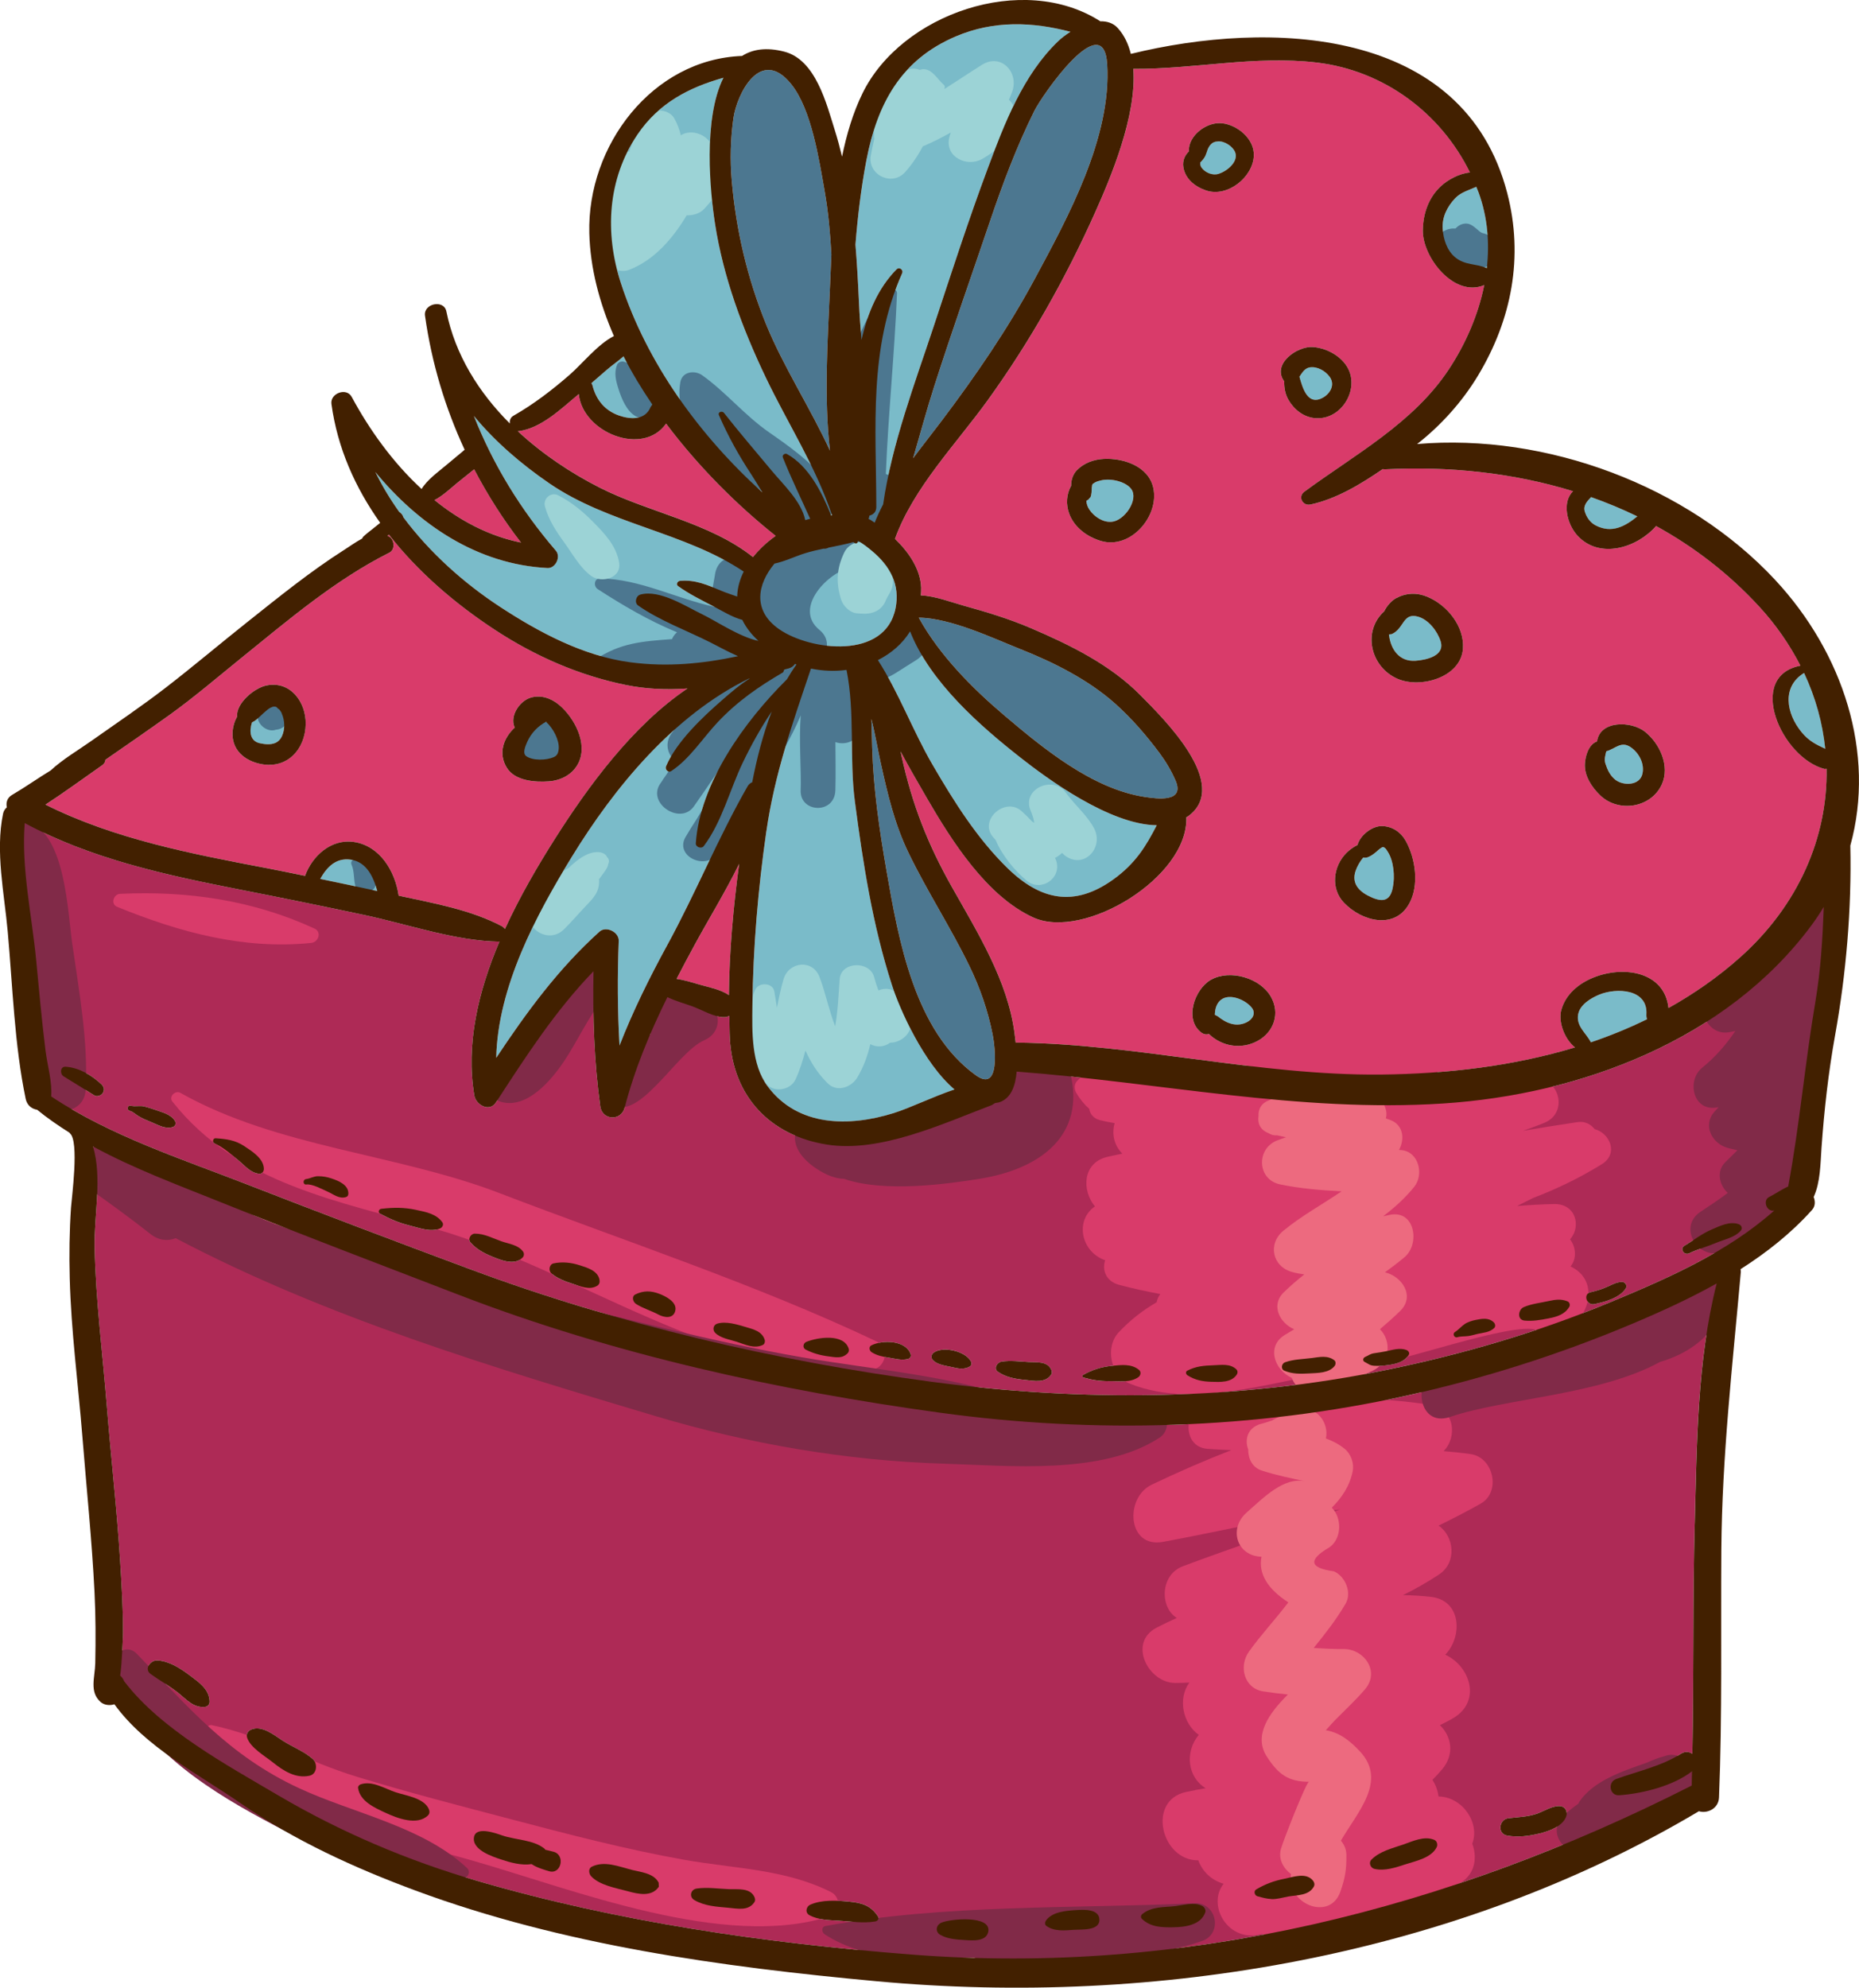 <?xml version="1.0" encoding="UTF-8" standalone="no"?>
<!-- Created with Inkscape (http://www.inkscape.org/) -->

<svg
   version="1.1"
   id="svg1"
   width="163.265"
   height="174.535"
   viewBox="0 0 163.265 174.535"
   xmlns="http://www.w3.org/2000/svg"
   xmlns:svg="http://www.w3.org/2000/svg">
  <defs
     id="defs1" />
  <g
     id="g1"
     transform="translate(-306.642,-1018.752)">
    <g
       id="group-R5">
      <path
         id="path3346"
         d="m 393.575,1038.212 c -1.633,4.816 -3.328,9.607 -4.881,14.448 -0.664,2.068 -1.237,4.207 -1.859,6.329 0.823,-1.108 1.676,-2.184 2.473,-3.24 3.016,-3.996 5.852,-8.125 8.228,-12.54 2.889,-5.367 6.74,-12.395 6.343,-18.82 -0.313,-5.063 -5.7,2.705 -6.392,4.092 -1.565,3.137 -2.788,6.415 -3.912,9.731"
         style="fill:#4c7790;fill-opacity:1;fill-rule:nonzero;stroke:none;stroke-width:0.133" />
      <path
         id="path3347"
         d="m 382.303,1048.607 c 0.536,-2.397 1.473,-4.568 3.073,-6.195 0.245,-0.251 0.635,0.028 0.495,0.343 -2.949,6.635 -2.279,13.473 -2.267,20.528 0,0.425 -0.281,0.672 -0.6,0.743 l -0.075,0.303 0.153,0.068 c 0.124,0.076 0.252,0.167 0.379,0.251 0.221,-0.545 0.467,-1.084 0.744,-1.609 0.759,-5.303 2.801,-10.677 4.443,-15.636 1.532,-4.628 3.036,-9.293 4.743,-13.86 1.468,-3.928 3.093,-8.205 6.183,-11.169 0.268,-0.257 0.645,-0.553 1.079,-0.829 -3.321,-0.869 -6.715,-1.023 -10.076,0.409 -4.817,2.053 -6.891,5.896 -7.844,10.876 -0.468,2.449 -0.761,4.923 -0.96,7.404 0.139,1.676 0.231,3.361 0.307,5.06 0.049,1.108 0.131,2.212 0.224,3.315"
         style="fill:#7abbc9;fill-opacity:1;fill-rule:nonzero;stroke:none;stroke-width:0.133" />
      <path
         id="path3348"
         d="m 373.6,1061.991 c -0.339,-0.553 -0.657,-1.095 -0.96,-1.555 -1.113,-1.688 -2.055,-3.381 -2.859,-5.233 -0.119,-0.272 0.283,-0.399 0.439,-0.2 1.347,1.712 2.776,3.375 4.169,5.049 1.047,1.257 2.632,2.721 2.972,4.371 0.141,-0.049 0.289,-0.075 0.433,-0.115 -0.801,-1.797 -1.677,-3.567 -2.399,-5.387 -0.083,-0.207 0.177,-0.401 0.361,-0.3 1.909,1.06 3.068,3.355 3.884,5.4 l 0.075,-0.017 c -1.415,-4.26 -3.853,-8.003 -5.796,-12.057 -2.053,-4.285 -3.755,-8.844 -4.484,-13.56 -0.413,-2.677 -1.076,-9.199 0.743,-12.808 -2.981,0.84 -5.68,2.199 -7.563,4.999 -2.623,3.903 -2.885,8.628 -1.443,13.047 2.295,7.028 6.905,13.381 12.427,18.367"
         style="fill:#7abbc9;fill-opacity:1;fill-rule:nonzero;stroke:none;stroke-width:0.133" />
      <path
         id="path3349"
         d="m 373.943,1047.275 c 1.5,3.671 3.855,7.283 5.591,11.044 -0.54,-4.659 -0.199,-9.671 -0.012,-14.055 0.044,-1.025 0.088,-2.088 0.139,-3.161 -0.108,-1.876 -0.268,-3.745 -0.596,-5.585 -0.476,-2.661 -1.133,-7.157 -2.943,-9.389 -2.705,-3.336 -4.769,0.921 -5.064,2.987 -0.26,1.823 -0.308,3.681 -0.148,5.517 0.377,4.341 1.383,8.605 3.033,12.643"
         style="fill:#4c7790;fill-opacity:1;fill-rule:nonzero;stroke:none;stroke-width:0.133" />
      <path
         id="path3350"
         d="m 383.252,1067.151 c -0.372,-0.312 -0.803,-0.659 -1.267,-0.911 l -0.008,0.091 c -0.039,0.172 -0.241,0.175 -0.336,0.057 l -0.039,-0.035 c -0.723,0.189 -1.457,0.34 -2.195,0.487 -0.147,0.081 -0.296,0.105 -0.444,0.091 -0.531,0.111 -1.059,0.232 -1.576,0.389 -0.912,0.279 -1.801,0.731 -2.727,0.921 -1.497,1.796 -1.968,4.113 0.412,5.764 2.745,1.904 9.327,2.687 10.22,-1.845 0.405,-2.057 -0.463,-3.687 -2.041,-5.009"
         style="fill:#7abbc9;fill-opacity:1;fill-rule:nonzero;stroke:none;stroke-width:0.133" />
      <path
         id="path3351"
         d="m 384.968,1105.22 c -1.692,-5.24 -2.531,-10.641 -3.245,-16.088 -0.503,-3.828 0.028,-7.767 -0.735,-11.555 -1.024,0.139 -2.085,0.096 -3.121,-0.117 -1.615,4.768 -3.197,9.267 -3.921,14.307 -0.725,5.048 -1.161,10.177 -1.223,15.28 -0.027,2.299 -0.112,5.154 1.34,7.098 2.665,3.567 7.16,3.567 11.063,2.35 1.444,-0.451 3.444,-1.438 5.347,-2.077 -2.705,-2.285 -4.809,-7.045 -5.504,-9.197"
         style="fill:#7abbc9;fill-opacity:1;fill-rule:nonzero;stroke:none;stroke-width:0.133" />
      <path
         id="path3352"
         d="m 393.824,1109.606 c -0.412,-2.089 -1.107,-4.101 -2.037,-6.017 -1.639,-3.377 -3.695,-6.53 -5.332,-9.905 -1.24,-2.553 -1.843,-5.141 -2.455,-7.901 -0.259,-1.165 -0.487,-2.549 -0.832,-3.899 0.039,0.859 0.048,1.709 0.071,2.509 0.108,3.623 0.631,7.201 1.253,10.772 1.053,6.041 2.435,14.116 7.867,18.013 2.144,1.537 1.68,-2.484 1.465,-3.572"
         style="fill:#4c7790;fill-opacity:1;fill-rule:nonzero;stroke:none;stroke-width:0.133" />
      <path
         id="path3353"
         d="m 407.184,1088.732 c 1.071,0.163 3.529,0.505 2.707,-1.423 -0.372,-0.869 -0.852,-1.677 -1.417,-2.436 -1.153,-1.548 -2.427,-3.023 -3.867,-4.312 -2.352,-2.104 -5.392,-3.635 -8.313,-4.795 -2.375,-0.943 -6.151,-2.749 -8.96,-2.777 1.817,3.301 4.715,6.209 7.468,8.544 3.432,2.909 7.769,6.497 12.383,7.199"
         style="fill:#4c7790;fill-opacity:1;fill-rule:nonzero;stroke:none;stroke-width:0.133" />
      <path
         id="path3354"
         d="m 331.28,1081.203 -0.152,-0.213 c 0.163,0.193 -0.34,-0.223 -0.112,-0.103 -0.205,-0.108 -0.252,-0.085 -0.216,-0.088 -0.204,0.011 -0.129,-0.023 -0.391,0.093 -0.347,0.156 -0.871,0.741 -1.275,1.071 -0.103,0.084 -0.231,0.159 -0.364,0.223 -0.255,0.791 -0.173,1.648 0.697,1.831 0.476,0.1 0.949,0.145 1.375,-0.037 0.213,-0.092 0.425,-0.293 0.548,-0.556 0.285,-0.612 0.284,-1.367 -0.015,-2.045 -0.06,-0.136 0.039,0.028 -0.096,-0.175"
         style="fill:#7abbc9;fill-opacity:1;fill-rule:nonzero;stroke:none;stroke-width:0.133" />
      <path
         id="path3355"
         d="m 329.567,1085.841 c -1.48,-0.285 -2.639,-1.288 -2.495,-2.903 0.041,-0.453 0.179,-0.881 0.389,-1.256 l -0.003,-0.016 c -0.071,-1.184 1.517,-2.509 2.596,-2.728 2.079,-0.423 3.468,1.447 3.433,3.396 -0.037,2.191 -1.607,3.953 -3.921,3.507 z m 22.245,-3.277 c -0.387,-0.988 0.469,-2.256 1.428,-2.548 0.893,-0.273 1.795,0.041 2.493,0.623 1.325,1.103 2.553,3.363 1.721,5.087 -0.491,1.015 -1.519,1.559 -2.62,1.636 -1.212,0.085 -2.976,-0.035 -3.689,-1.205 -0.776,-1.273 -0.275,-2.616 0.712,-3.524 z m -18.377,13.096 c 0.64,-1.769 2.303,-3.268 4.288,-2.977 2.295,0.337 3.617,2.567 3.931,4.715 3.04,0.663 6.353,1.23 9.12,2.711 l 0.223,0.205 c 1.301,-2.846 2.881,-5.545 4.415,-7.96 2.832,-4.461 6.773,-9.899 11.607,-13.147 -1.799,0.125 -3.604,0.059 -5.396,-0.305 -4.108,-0.836 -7.991,-2.535 -11.496,-4.833 -3.476,-2.277 -6.757,-5.077 -9.323,-8.368 l -0.133,0.089 0.24,0.141 c 0.376,0.328 0.429,1.096 -0.079,1.352 -4.701,2.36 -8.828,5.873 -12.911,9.176 -2.113,1.709 -4.181,3.487 -6.392,5.073 -1.859,1.333 -3.745,2.632 -5.627,3.933 -0.012,0.175 -0.095,0.349 -0.293,0.488 -1.652,1.155 -3.28,2.352 -4.969,3.452 6.091,3.044 12.893,4.333 19.545,5.6 1.087,0.208 2.168,0.435 3.251,0.655"
         style="fill:#d93b6a;fill-opacity:1;fill-rule:nonzero;stroke:none;stroke-width:0.133" />
      <path
         id="path3356"
         d="m 355.28,1085.231 c 0.265,-0.119 0.396,-0.313 0.431,-0.727 0.064,-0.739 -0.461,-1.785 -1.115,-2.375 -0.724,0.384 -1.327,1.021 -1.653,1.769 -0.149,0.345 -0.447,0.997 -0.08,1.253 0.58,0.405 1.779,0.365 2.417,0.079"
         style="fill:#7abbc9;fill-opacity:1;fill-rule:nonzero;stroke:none;stroke-width:0.133" />
      <path
         id="path3357"
         d="m 348.29,1059.961 -0.06,0.045 c -0.469,0.371 -0.935,0.745 -1.397,1.123 -0.612,0.5 -1.291,1.156 -2.029,1.533 2.232,1.808 4.773,3.16 7.599,3.732 -1.58,-2.044 -2.944,-4.193 -4.112,-6.433"
         style="fill:#d93b6a;fill-opacity:1;fill-rule:nonzero;stroke:none;stroke-width:0.133" />
      <path
         id="path3358"
         d="m 372.775,1067.668 c 0.489,-0.616 1.065,-1.165 1.665,-1.623 l 0.328,-0.237 c -3.332,-2.644 -6.761,-6.039 -9.627,-9.86 -2.029,2.919 -7.328,0.784 -7.667,-2.595 l -0.125,0.108 c -1.465,1.219 -3.191,2.899 -5.168,3.151 l -0.072,-0.01 c 2.156,2.004 4.656,3.675 7.225,4.976 4.288,2.169 9.628,3.052 13.44,6.085"
         style="fill:#d93b6a;fill-opacity:1;fill-rule:nonzero;stroke:none;stroke-width:0.133" />
      <path
         id="path3359"
         d="m 342.066,1064.175 c 2.323,3.111 5.313,5.779 8.481,7.855 3.419,2.24 7.339,4.333 11.447,4.876 3.271,0.432 6.361,0.124 9.464,-0.536 -0.895,-0.391 -1.745,-0.865 -2.44,-1.216 -2.033,-1.024 -4.483,-1.927 -6.335,-3.236 -0.351,-0.248 -0.185,-0.855 0.201,-0.959 1.711,-0.464 4.004,1.049 5.468,1.753 1.175,0.565 3.228,1.961 4.899,2.317 -0.587,-0.539 -1.083,-1.152 -1.417,-1.847 -0.887,-0.236 -1.775,-0.792 -2.508,-1.177 -1.08,-0.567 -2.149,-1.079 -3.14,-1.795 -0.203,-0.145 -0.036,-0.433 0.165,-0.452 1.339,-0.131 2.431,0.363 3.644,0.872 0.433,0.183 0.915,0.339 1.396,0.505 l -0.003,-0.099 c 0.033,-0.736 0.244,-1.44 0.569,-2.096 -5.205,-3.477 -11.849,-4.16 -17.095,-7.764 -2.448,-1.681 -4.733,-3.641 -6.604,-5.904 1.688,4.28 4.107,8.233 7.204,11.837 0.456,0.531 -0.029,1.557 -0.736,1.52 -6.175,-0.321 -11.309,-3.809 -15.127,-8.44 0.595,1.22 1.303,2.391 2.097,3.505 0.176,0.111 0.316,0.28 0.368,0.479"
         style="fill:#7abbc9;fill-opacity:1;fill-rule:nonzero;stroke:none;stroke-width:0.133" />
      <path
         id="path3360"
         d="m 361.02,1055.244 c 1.02,0.353 2.281,0.405 2.755,-0.739 l 0.157,-0.233 c -0.932,-1.369 -1.791,-2.781 -2.529,-4.232 -0.464,0.415 -1.015,0.787 -1.443,1.163 -0.455,0.401 -0.917,0.793 -1.375,1.191 l 0.084,0.18 c 0.313,1.276 1.084,2.233 2.351,2.671"
         style="fill:#7abbc9;fill-opacity:1;fill-rule:nonzero;stroke:none;stroke-width:0.133" />
      <path
         id="path3361"
         d="m 372.703,1087.443 c 0.411,-2.105 0.949,-4.235 1.715,-6.213 -0.959,1.429 -1.8,2.94 -2.543,4.489 -1.144,2.384 -1.835,5.216 -3.425,7.327 -0.203,0.271 -0.723,0.095 -0.699,-0.251 0.363,-5.245 4.219,-10.639 8.005,-14.396 0.26,-0.445 0.532,-0.881 0.831,-1.292 l -0.127,-0.06 c -0.113,0.171 -0.277,0.319 -0.54,0.392 -0.132,0.036 -0.268,0.067 -0.4,0.104 l -0.1,0.244 c -2.144,1.253 -4.004,2.537 -5.728,4.36 -1.313,1.389 -2.481,3.252 -4.089,4.307 -0.285,0.188 -0.585,-0.139 -0.464,-0.423 0.923,-2.153 3.189,-4.297 4.937,-5.816 0.749,-0.653 1.549,-1.347 2.421,-1.892 l -0.115,0.029 c -6.593,3.229 -11.775,9.532 -15.536,15.663 -3.125,5.092 -6.489,11.392 -6.624,17.628 2.66,-4.003 5.447,-7.819 9.071,-11.083 0.583,-0.524 1.717,0.036 1.688,0.805 -0.12,3.084 -0.107,6.141 0.069,9.197 1.18,-3.027 2.621,-5.941 4.191,-8.815 2.491,-4.561 4.491,-9.468 7.059,-13.953 0.103,-0.18 0.247,-0.292 0.403,-0.352"
         style="fill:#7abbc9;fill-opacity:1;fill-rule:nonzero;stroke:none;stroke-width:0.133" />
      <path
         id="path3362"
         d="m 448.539,1087.244 c 0.689,0.52 2.121,0.5 2.351,-0.549 0.193,-0.877 -0.283,-1.799 -0.996,-2.308 -0.867,-0.619 -1.355,0.104 -2.177,0.333 -0.089,0.357 -0.203,0.707 -0.077,1.091 0.18,0.556 0.42,1.071 0.9,1.433"
         style="fill:#7abbc9;fill-opacity:1;fill-rule:nonzero;stroke:none;stroke-width:0.133" />
      <path
         id="path3363"
         d="m 427.124,1097.563 c 1.077,0.465 1.615,0.193 1.829,-0.817 0.221,-1.033 0.084,-2.4 -0.428,-3.193 -0.18,-0.28 -0.14,-0.26 -0.364,-0.412 -10e-4,0 0.027,-0.025 -0.145,0.01 0.064,-0.012 -0.163,0.089 -0.301,0.221 -0.276,0.26 -0.587,0.515 -0.94,0.652 -0.148,0.057 -0.284,0.06 -0.407,0.027 -0.291,0.348 -0.524,0.747 -0.665,1.155 -0.419,1.205 0.388,1.913 1.421,2.36"
         style="fill:#7abbc9;fill-opacity:1;fill-rule:nonzero;stroke:none;stroke-width:0.133" />
      <path
         id="path3364"
         d="m 433.347,1038.841 c 0.059,0.916 0.368,1.909 1.107,2.515 0.877,0.719 1.831,0.52 2.769,0.945 0.251,-2.228 0.064,-4.488 -0.72,-6.641 -0.063,-0.171 -0.136,-0.335 -0.203,-0.503 -0.637,0.292 -1.356,0.468 -1.868,1.015 -0.685,0.731 -1.152,1.639 -1.085,2.669"
         style="fill:#7abbc9;fill-opacity:1;fill-rule:nonzero;stroke:none;stroke-width:0.133" />
      <path
         id="path3365"
         d="m 383.746,1076.716 c 1.833,2.86 3.069,6.212 4.777,9.152 1.88,3.236 3.948,6.543 6.656,9.164 2.847,2.756 5.796,3.401 9.205,0.969 2.007,-1.432 2.919,-2.983 3.851,-4.784 -4.145,-0.048 -9.657,-4.123 -11.952,-5.927 -3.492,-2.747 -7.935,-6.595 -9.712,-11.097 -0.676,1.099 -1.671,1.936 -2.825,2.523"
         style="fill:#7abbc9;fill-opacity:1;fill-rule:nonzero;stroke:none;stroke-width:0.133" />
      <path
         id="path3366"
         d="m 446.774,1064.887 c 1.42,0.744 2.6,0.083 3.669,-0.789 -1.32,-0.641 -2.675,-1.204 -4.059,-1.693 -0.325,0.34 -0.711,0.725 -0.565,1.24 0.145,0.512 0.471,0.989 0.955,1.243"
         style="fill:#7abbc9;fill-opacity:1;fill-rule:nonzero;stroke:none;stroke-width:0.133" />
      <path
         id="path3367"
         d="m 464.886,1083.068 c 0.631,0.763 1.279,1.072 2.063,1.436 -0.237,-2.259 -0.845,-4.501 -1.861,-6.657 -1.945,1.184 -1.613,3.515 -0.201,5.221"
         style="fill:#7abbc9;fill-opacity:1;fill-rule:nonzero;stroke:none;stroke-width:0.133" />
      <path
         id="path3368"
         d="m 422.575,1053.785 c 0.795,-0.297 1.403,-1.188 0.837,-1.955 -0.379,-0.513 -1.073,-0.919 -1.731,-0.824 -0.44,0.064 -0.671,0.448 -0.919,0.821 0.268,0.983 0.684,2.38 1.812,1.957"
         style="fill:#7abbc9;fill-opacity:1;fill-rule:nonzero;stroke:none;stroke-width:0.133" />
      <path
         id="path3369"
         d="m 367.684,1101.656 c -0.553,1.014 -1.095,2.032 -1.621,3.052 0.668,0.096 1.343,0.305 1.952,0.484 0.789,0.233 1.903,0.427 2.644,0.943 0.032,-3.839 0.392,-7.747 0.9,-11.528 -1.199,2.443 -2.652,4.804 -3.875,7.049"
         style="fill:#d93b6a;fill-opacity:1;fill-rule:nonzero;stroke:none;stroke-width:0.133" />
      <path
         id="path3370"
         d="m 337.416,1094.231 c -1.295,-0.173 -2.085,0.693 -2.652,1.696 1.672,0.347 3.343,0.703 5.012,1.065 -0.345,-1.267 -0.953,-2.573 -2.36,-2.761"
         style="fill:#7abbc9;fill-opacity:1;fill-rule:nonzero;stroke:none;stroke-width:0.133" />
      <path
         id="path3371"
         d="m 447.08,1106.099 c -0.739,0.308 -1.699,0.883 -1.843,1.755 -0.171,1.027 0.717,1.62 1.124,2.426 1.685,-0.569 3.329,-1.244 4.927,-2.024 -0.037,-0.127 -0.06,-0.264 -0.051,-0.424 0.144,-2.244 -2.613,-2.373 -4.157,-1.732"
         style="fill:#7abbc9;fill-opacity:1;fill-rule:nonzero;stroke:none;stroke-width:0.133" />
      <path
         id="path3372"
         d="m 404.279,1064.571 c 1.131,-0.101 2.388,-1.955 1.716,-2.876 -0.479,-0.657 -1.799,-0.968 -2.641,-0.763 -0.292,0.071 -0.463,0.117 -0.627,0.235 -0.099,0.069 -0.127,0.04 -0.192,0.231 0.055,-0.16 -0.012,0.176 -0.016,0.212 0.016,-0.136 -0.004,0.208 -0.003,0.183 -0.003,0.149 -0.015,0.303 -0.052,0.449 l 0.02,-0.031 -0.028,0.06 -0.032,0.119 -0.055,0.063 -0.149,0.169 -0.049,0.059 0.031,-0.045 -0.153,0.093 c 0.02,0.271 0.1,0.539 0.287,0.803 0.424,0.603 1.173,1.108 1.944,1.04"
         style="fill:#7abbc9;fill-opacity:1;fill-rule:nonzero;stroke:none;stroke-width:0.133" />
      <path
         id="path3373"
         d="m 413.655,1034.02 c 0.829,-0.26 1.779,-1.121 1.457,-1.908 -0.197,-0.487 -0.892,-0.977 -1.483,-0.945 -0.323,0.019 -0.547,0.097 -0.773,0.42 -0.141,0.2 -0.204,0.447 -0.284,0.675 -0.111,0.315 -0.244,0.476 -0.471,0.712 l -0.037,0.024 c -0.023,0.16 -0.012,0.323 0.109,0.485 0.319,0.429 0.952,0.703 1.481,0.537"
         style="fill:#7abbc9;fill-opacity:1;fill-rule:nonzero;stroke:none;stroke-width:0.133" />
      <path
         id="path3374"
         d="m 407.927,1061.585 c 0.547,2.489 -1.995,5.435 -4.592,4.667 -1.211,-0.359 -2.331,-1.169 -2.789,-2.391 -0.309,-0.824 -0.24,-1.732 0.171,-2.46 -0.013,-0.5 0.159,-1.012 0.507,-1.367 0.616,-0.627 1.463,-0.935 2.333,-0.984 1.727,-0.099 3.952,0.629 4.371,2.535 z m 3.124,-29.533 c -0.067,-1.393 1.575,-2.644 2.952,-2.473 1.344,0.167 2.813,1.381 2.756,2.841 -0.073,1.887 -2.305,3.687 -4.185,3.057 -0.96,-0.321 -1.851,-1.004 -2.007,-2.069 -0.079,-0.535 0.129,-1.024 0.484,-1.356 z m 7.204,74.218 c 0.823,1.44 0.285,3.094 -1.164,3.882 -1.447,0.786 -3.147,0.484 -4.283,-0.614 -0.188,0.076 -0.42,0.043 -0.593,-0.075 -1.629,-1.113 -0.669,-3.882 0.791,-4.69 1.659,-0.92 4.301,-0.165 5.249,1.496 z m 3.673,-57.048 c 1.396,0.087 3.011,1.053 3.336,2.512 0.416,1.869 -1.148,3.929 -3.159,3.731 -1.013,-0.101 -1.829,-0.768 -2.324,-1.632 -0.245,-0.429 -0.379,-1.025 -0.355,-1.595 -1.116,-1.512 1.124,-3.103 2.501,-3.016 z m 2.968,44.42 c 0.292,-0.292 0.623,-0.516 0.971,-0.696 0.232,-0.871 1.305,-1.693 2.183,-1.657 0.892,0.036 1.621,0.529 2.055,1.311 0.861,1.552 1.189,3.896 0.293,5.512 -1.276,2.3 -4.165,1.537 -5.72,-0.089 -1.193,-1.249 -0.956,-3.203 0.219,-4.38 z m 3.311,-21.215 c 0.253,-0.503 0.655,-0.948 1.065,-1.164 0.88,-0.461 1.815,-0.493 2.736,-0.107 1.733,0.728 3.24,2.587 3.117,4.529 -0.16,2.537 -3.704,3.54 -5.719,2.681 -2.424,-1.033 -3.132,-4.197 -1.2,-5.94 z m 18.695,11.429 c 0.251,-1.851 2.975,-1.811 4.184,-0.872 1.321,1.027 2.248,3.043 1.495,4.668 -0.951,2.052 -3.801,2.481 -5.408,0.931 -0.723,-0.696 -1.385,-1.685 -1.337,-2.737 0.032,-0.704 0.327,-1.735 1.067,-1.989 z m -53.521,-29.945 c -2.767,3.832 -6.501,7.652 -8.136,12.155 1.232,1.187 2.237,2.681 2.299,4.281 0.009,0.237 -0.013,0.46 -0.025,0.687 1.255,0.051 2.627,0.587 3.72,0.889 2.007,0.555 4.015,1.159 5.932,1.98 3.456,1.48 6.977,3.203 9.647,5.908 1.969,1.997 7.949,7.824 4.191,10.604 l -0.175,0.101 c 0.181,5.279 -8.996,10.82 -13.435,8.801 -4.101,-1.867 -7.184,-6.748 -9.352,-10.489 -0.753,-1.301 -1.555,-2.679 -2.313,-4.099 0.031,0.143 0.061,0.288 0.092,0.428 0.937,4.252 2.289,7.712 4.448,11.533 2.227,3.944 4.88,8.199 5.471,12.781 0.029,0.227 0.065,0.523 0.103,0.846 l 0.081,-0.018 c 10.715,0.14 21.224,2.911 31.999,2.808 5.743,-0.056 11.563,-0.726 17.037,-2.383 -0.936,-0.752 -1.485,-2.272 -1.193,-3.307 0.388,-1.368 1.523,-2.308 2.811,-2.826 2.677,-1.08 6.26,-0.512 6.597,2.673 2.213,-1.239 4.321,-2.697 6.275,-4.437 5.127,-4.564 7.709,-10.549 7.608,-16.565 l -0.184,0.012 c -3.795,-0.989 -6.913,-8.135 -2.112,-9.069 -0.929,-1.813 -2.124,-3.564 -3.628,-5.195 -2.688,-2.916 -5.744,-5.252 -9.049,-7.068 -1.657,1.908 -4.939,2.943 -6.879,0.868 -0.972,-1.039 -1.401,-2.98 -0.412,-3.925 -5.275,-1.621 -10.912,-2.216 -16.564,-1.92 l -0.153,-0.02 c -1.972,1.355 -4.093,2.625 -6.344,3.109 -0.685,0.148 -1.132,-0.685 -0.539,-1.124 4.445,-3.276 9.571,-6.024 12.691,-10.749 1.46,-2.209 2.579,-4.756 3.108,-7.395 -2.635,1.123 -5.441,-2.441 -5.392,-4.833 0.031,-1.459 0.497,-2.841 1.585,-3.852 0.607,-0.564 1.609,-1.117 2.552,-1.205 -2.565,-5.219 -7.56,-8.956 -13.456,-9.652 -5.427,-0.64 -10.716,0.587 -16.107,0.553 0.315,4.149 -2.036,9.655 -3.333,12.56 -2.596,5.815 -5.735,11.388 -9.464,16.553"
         style="fill:#d93b6a;fill-opacity:1;fill-rule:nonzero;stroke:none;stroke-width:0.133" />
      <path
         id="path3375"
         d="m 416.132,1108.519 c 0.535,-0.263 0.821,-0.797 0.453,-1.273 -0.527,-0.681 -1.924,-1.306 -2.708,-0.706 -0.341,0.26 -0.493,0.685 -0.529,1.106 l -0.016,0.212 0.259,0.137 c 0.745,0.603 1.619,0.979 2.541,0.524"
         style="fill:#7abbc9;fill-opacity:1;fill-rule:nonzero;stroke:none;stroke-width:0.133" />
      <path
         id="path3376"
         d="m 430.958,1076.772 c 0.94,-0.065 2.609,-0.424 2.207,-1.709 -0.275,-0.88 -1.063,-1.911 -1.997,-2.167 -1.337,-0.368 -1.201,1.059 -2.304,1.539 l -0.239,0.024 c 0.136,1.263 0.871,2.415 2.333,2.313"
         style="fill:#7abbc9;fill-opacity:1;fill-rule:nonzero;stroke:none;stroke-width:0.133" />
      <path
         id="path3377"
         d="m 459.523,1126.816 c -0.545,0.615 -1.455,0.767 -2.187,1.079 -0.757,0.323 -1.607,0.551 -2.34,0.907 -0.44,0.213 -0.863,-0.393 -0.421,-0.657 0.808,-0.481 1.5,-1.045 2.381,-1.424 0.732,-0.315 1.585,-0.753 2.384,-0.474 0.24,0.084 0.371,0.358 0.183,0.57 z m -10.089,5.057 c -0.548,0.864 -1.823,1.184 -2.767,1.391 -0.681,0.149 -1.024,-0.884 -0.333,-1.043 0.548,-0.126 1.085,-0.296 1.595,-0.535 0.387,-0.181 0.715,-0.349 1.148,-0.373 0.269,-0.014 0.515,0.312 0.357,0.56 z m -4.965,1.62 c -0.4,0.683 -1.091,0.881 -1.829,1.026 -0.7,0.138 -1.396,0.257 -2.108,0.19 -0.675,-0.066 -0.563,-0.969 -0.064,-1.183 0.687,-0.295 1.476,-0.376 2.204,-0.536 0.581,-0.128 1.087,-0.196 1.648,0.036 0.168,0.069 0.24,0.313 0.149,0.467 z m -6.605,1.877 c -0.411,0.383 -0.928,0.392 -1.457,0.511 -0.264,0.058 -0.529,0.146 -0.797,0.184 -0.324,0.045 -0.664,0.014 -0.976,0.107 -0.275,0.083 -0.457,-0.308 -0.209,-0.459 0.309,-0.189 0.541,-0.482 0.845,-0.692 0.267,-0.183 0.663,-0.308 0.977,-0.369 0.565,-0.111 1.147,-0.223 1.592,0.221 0.127,0.126 0.171,0.361 0.025,0.497 z m -7.504,2.355 c -0.393,0.606 -1.055,0.779 -1.743,0.88 -0.42,0.062 -0.827,0.092 -1.252,0.073 -0.412,-0.019 -0.531,-0.164 -0.879,-0.343 -0.199,-0.102 -0.136,-0.352 0.041,-0.431 0.296,-0.129 0.443,-0.271 0.784,-0.326 0.36,-0.057 0.727,-0.103 1.083,-0.18 0.581,-0.126 1.183,-0.319 1.761,-0.111 0.165,0.06 0.321,0.255 0.204,0.436 z m -6.515,0.983 c -0.503,0.619 -1.477,0.602 -2.216,0.641 -0.757,0.043 -1.479,0.066 -2.188,-0.24 -0.341,-0.147 -0.245,-0.63 0.064,-0.74 0.743,-0.266 1.551,-0.268 2.327,-0.368 0.701,-0.091 1.387,-0.261 1.987,0.185 0.167,0.126 0.144,0.376 0.027,0.521 z m -8.605,0.778 c -0.476,0.68 -1.452,0.622 -2.197,0.6 -0.807,-0.024 -1.435,-0.146 -2.113,-0.572 -0.136,-0.085 -0.188,-0.317 -0.017,-0.404 0.773,-0.397 1.452,-0.444 2.32,-0.476 0.693,-0.026 1.431,-0.157 1.981,0.346 0.157,0.144 0.139,0.344 0.027,0.506 z m -8.617,0.189 c -0.725,0.517 -1.737,0.344 -2.584,0.353 -0.793,0.01 -1.535,-0.109 -2.296,-0.329 l -0.031,-0.188 c 0.823,-0.472 1.644,-0.731 2.592,-0.825 0.821,-0.083 1.697,-0.199 2.371,0.353 0.211,0.172 0.151,0.491 -0.052,0.636 z m -7.655,-0.232 c -0.509,0.788 -1.527,0.553 -2.344,0.473 -0.831,-0.081 -1.644,-0.229 -2.337,-0.709 -0.415,-0.285 -0.064,-0.829 0.315,-0.889 0.789,-0.124 1.623,-0.01 2.417,0.036 0.673,0.036 1.56,-0.079 1.924,0.615 0.073,0.14 0.119,0.328 0.025,0.475 z m -7.159,-0.699 c -0.515,0.288 -1.009,0.176 -1.563,0.048 -0.567,-0.132 -1.211,-0.18 -1.653,-0.591 -0.211,-0.195 -0.173,-0.516 0.055,-0.679 0.825,-0.586 2.787,-0.132 3.263,0.766 0.08,0.152 0.064,0.362 -0.101,0.456 z m -5.383,-0.681 c -0.551,0.178 -1.155,-0.01 -1.708,-0.095 -0.555,-0.086 -1.044,-0.18 -1.523,-0.479 -0.199,-0.125 -0.283,-0.472 -0.028,-0.601 0.976,-0.495 3.048,-0.475 3.46,0.796 0.052,0.159 -0.047,0.329 -0.201,0.379 z m -5.328,-0.497 c -0.493,0.517 -1.06,0.367 -1.699,0.288 -0.711,-0.089 -1.356,-0.269 -1.991,-0.591 -0.312,-0.157 -0.233,-0.574 0.06,-0.689 0.985,-0.395 3.289,-0.751 3.712,0.61 0.04,0.129 0.011,0.283 -0.083,0.381 z m -7.457,-0.717 c -0.768,0.364 -1.547,-0.036 -2.304,-0.28 -0.621,-0.2 -1.4,-0.307 -1.88,-0.777 -0.253,-0.249 -0.187,-0.699 0.175,-0.811 0.756,-0.234 1.761,0.073 2.497,0.293 0.679,0.202 1.441,0.375 1.675,1.13 0.047,0.15 -0.008,0.372 -0.163,0.445 z m -7.691,-3.008 c -0.169,0.739 -0.959,0.624 -1.492,0.339 -0.647,-0.345 -1.345,-0.538 -1.963,-0.933 -0.265,-0.171 -0.411,-0.661 -0.044,-0.836 0.72,-0.344 1.359,-0.332 2.107,-0.044 0.555,0.214 1.565,0.716 1.392,1.475 z m -6.851,-2.191 c -0.672,0.416 -1.444,0.056 -2.128,-0.158 -0.677,-0.213 -1.345,-0.457 -1.896,-0.917 -0.284,-0.239 -0.203,-0.803 0.188,-0.885 0.763,-0.163 1.545,-0.073 2.284,0.164 0.676,0.217 1.58,0.47 1.744,1.265 0.041,0.204 -0.003,0.414 -0.192,0.532 z m -6.552,-2.482 c -0.611,0.632 -1.56,0.356 -2.288,0.077 -0.859,-0.327 -1.703,-0.704 -2.309,-1.416 -0.243,-0.285 0.049,-0.751 0.387,-0.752 0.84,-0.01 1.567,0.401 2.339,0.672 0.66,0.233 1.484,0.307 1.912,0.915 0.104,0.147 0.084,0.376 -0.04,0.504 z m -7.263,-2.547 c -0.873,0.34 -1.824,-0.053 -2.691,-0.265 -0.965,-0.237 -1.705,-0.573 -2.567,-1.03 -0.213,-0.113 -0.12,-0.404 0.099,-0.429 1.081,-0.126 2.004,-0.135 3.093,0.1 0.849,0.184 1.727,0.34 2.267,1.073 0.151,0.205 0.007,0.469 -0.201,0.55 z m -8.245,-2.759 c -0.617,0.195 -1.108,-0.251 -1.648,-0.485 -0.481,-0.209 -1.315,-0.679 -1.849,-0.615 -0.305,0.036 -0.32,-0.441 -0.016,-0.477 0.361,-0.043 0.667,-0.249 1.048,-0.251 0.432,0 0.801,0.07 1.211,0.207 0.616,0.204 1.492,0.573 1.451,1.348 -0.007,0.125 -0.069,0.233 -0.196,0.273 z m -7.607,-2.042 c -0.773,-0.059 -1.272,-0.706 -1.843,-1.176 -0.625,-0.518 -1.363,-1.175 -2.112,-1.494 -0.215,-0.091 -0.135,-0.467 0.103,-0.449 0.944,0.065 1.711,0.158 2.527,0.698 0.685,0.454 1.705,1.088 1.709,2.004 0,0.199 -0.16,0.433 -0.384,0.416 z m -7.609,-4.106 c -0.652,0.219 -1.299,-0.188 -1.9,-0.431 -0.387,-0.157 -0.781,-0.317 -1.136,-0.537 -0.256,-0.159 -0.463,-0.379 -0.763,-0.457 -0.284,-0.073 -0.184,-0.518 0.101,-0.444 0.396,0.102 0.816,-0.038 1.207,0.072 0.287,0.079 0.576,0.155 0.855,0.259 0.636,0.238 1.472,0.395 1.827,1.021 0.112,0.197 0.032,0.443 -0.191,0.517 z m -6.324,-2.813 c -0.165,0.094 -0.403,0.145 -0.577,0.033 -0.892,-0.571 -1.799,-1.111 -2.696,-1.672 -0.333,-0.209 -0.309,-0.873 0.183,-0.84 1.191,0.08 2.303,0.753 3.157,1.556 0.141,0.133 0.245,0.357 0.184,0.555 -0.051,0.168 -0.093,0.279 -0.251,0.368 z m 150.219,-14.878 c -7.439,10.016 -20.223,14.842 -32.339,15.624 -12.641,0.818 -24.92,-1.86 -37.449,-2.8 -0.103,1.244 -0.495,2.384 -1.567,2.707 l -0.327,0.055 -0.292,0.18 c -4.301,1.632 -9.796,4.2 -14.451,3.47 -5,-0.782 -8.272,-4.207 -8.551,-9.316 -0.036,-0.657 -0.031,-1.328 -0.044,-1.994 -0.115,0.06 -0.236,0.106 -0.369,0.115 -0.915,0.058 -2.076,-0.668 -2.931,-0.967 -0.703,-0.245 -1.459,-0.463 -2.144,-0.787 -1.533,3.113 -2.869,6.3 -3.752,9.704 -0.309,1.196 -1.969,1.125 -2.14,-0.114 -0.547,-3.952 -0.672,-7.897 -0.595,-11.867 -3.345,3.459 -5.945,7.481 -8.576,11.531 -0.572,0.879 -1.751,0.192 -1.888,-0.608 -0.768,-4.493 0.347,-9.155 2.199,-13.52 -3.884,-0.061 -8.059,-1.53 -11.861,-2.34 -3.663,-0.78 -7.323,-1.526 -10.997,-2.245 -6.452,-1.265 -13.003,-2.688 -18.829,-5.827 -0.32,3.917 0.635,8.153 1.003,12.021 0.252,2.657 0.495,5.318 0.823,7.967 0.152,1.216 0.599,2.754 0.497,4.016 5.207,3.464 11.431,5.479 17.212,7.728 6.539,2.545 13.107,5.034 19.683,7.48 12.949,4.812 26.703,8.016 40.395,9.843 13.288,1.773 26.825,1.664 39.988,-1.039 6.667,-1.369 13.245,-3.285 19.536,-5.897 5.112,-2.124 10.364,-4.4 14.521,-8.105 l -0.068,0.014 c -0.623,0.093 -0.967,-0.905 -0.393,-1.192 0.557,-0.28 1.101,-0.669 1.677,-0.925 1.001,-5.367 1.476,-10.857 2.396,-16.273 0.464,-2.735 0.625,-5.505 0.731,-8.281 -0.339,0.555 -0.697,1.104 -1.097,1.641"
         style="fill:#ae2a56;fill-opacity:1;fill-rule:nonzero;stroke:none;stroke-width:0.133" />
      <path
         id="path3378"
         d="m 444.187,1178.265 c -0.325,0.872 -1.527,1.29 -2.364,1.488 -0.937,0.223 -1.852,0.343 -2.809,0.179 -0.896,-0.155 -0.736,-1.421 0.104,-1.522 0.815,-0.099 1.652,-0.116 2.436,-0.376 0.66,-0.219 1.324,-0.693 2.025,-0.691 0.512,0 0.779,0.465 0.608,0.922 z m -11.372,2.687 c -0.465,0.933 -1.799,1.201 -2.715,1.494 -0.873,0.281 -1.828,0.622 -2.749,0.408 -0.345,-0.079 -0.535,-0.539 -0.267,-0.809 0.739,-0.744 1.828,-0.995 2.792,-1.327 0.856,-0.296 1.837,-0.78 2.725,-0.415 0.244,0.102 0.324,0.427 0.213,0.648 z m -10.792,3.469 c -0.452,0.794 -1.437,0.72 -2.245,0.861 -0.457,0.082 -0.985,0.249 -1.452,0.225 -0.471,-0.027 -0.792,-0.126 -1.24,-0.243 -0.269,-0.072 -0.373,-0.459 -0.108,-0.613 0.831,-0.477 1.535,-0.744 2.496,-0.934 0.776,-0.155 1.821,-0.552 2.439,0.12 0.144,0.157 0.227,0.382 0.111,0.584 z m -9.529,2.248 c -0.384,1.116 -1.76,1.297 -2.801,1.313 -1.017,0.015 -1.992,-10e-4 -2.76,-0.736 -0.137,-0.132 -0.1,-0.319 0.037,-0.429 0.851,-0.681 1.885,-0.569 2.912,-0.696 0.755,-0.094 1.631,-0.376 2.344,-0.014 0.185,0.095 0.343,0.348 0.268,0.561 z m -11.501,1.536 c -0.823,0.055 -1.759,0.171 -2.46,-0.347 -0.157,-0.116 -0.123,-0.339 -0.024,-0.474 0.569,-0.778 1.783,-0.857 2.664,-0.911 0.629,-0.038 1.984,-0.122 2.025,0.822 0.047,1.014 -1.6,0.869 -2.205,0.91 z m -7.561,0.183 c -0.184,0.857 -1.347,0.761 -1.996,0.721 -0.743,-0.045 -1.556,-0.082 -2.213,-0.463 -0.469,-0.272 -0.373,-0.846 0.081,-1.06 0.717,-0.338 4.449,-0.71 4.128,0.802 z m -9.92,-0.916 c -1.112,0.18 -2.065,0 -3.192,-0.067 -0.879,-0.052 -1.777,-0.06 -2.571,-0.473 -0.427,-0.22 -0.323,-0.769 0.075,-0.94 1.024,-0.441 2.279,-0.365 3.369,-0.261 1.145,0.108 1.912,0.322 2.556,1.292 0.135,0.204 -0.029,0.416 -0.237,0.449 z m -10.608,-1.705 c -0.527,0.807 -1.467,0.577 -2.321,0.5 -1.007,-0.09 -2.079,-0.151 -2.968,-0.679 -0.476,-0.284 -0.316,-0.928 0.213,-1.006 0.943,-0.14 1.916,0.021 2.863,0.055 0.749,0.026 1.781,-0.128 2.187,0.639 0.076,0.144 0.124,0.34 0.027,0.491 z m -8.399,-1.344 c -0.636,0.931 -1.832,0.64 -2.768,0.384 -1.012,-0.276 -2.44,-0.513 -3.176,-1.304 -0.207,-0.223 -0.275,-0.679 0.063,-0.843 1.112,-0.537 2.339,-0.017 3.468,0.272 0.821,0.211 1.971,0.292 2.397,1.135 z m -9.627,-1.36 c -0.393,-0.115 -1.073,-0.305 -1.549,-0.628 -0.879,0.14 -1.872,-0.137 -2.681,-0.408 -0.792,-0.264 -2.603,-0.855 -2.369,-1.991 0.199,-0.961 2.004,-0.276 2.5,-0.108 1.167,0.394 2.739,0.367 3.707,1.171 l 0.039,0.073 c 0.257,0.063 0.5,0.129 0.688,0.169 1.119,0.238 0.74,2.033 -0.333,1.722 z m -10.643,-4.911 c -0.936,0.931 -2.68,0.267 -3.715,-0.212 -0.961,-0.444 -2.269,-1.017 -2.432,-2.193 -0.02,-0.14 0.099,-0.269 0.221,-0.312 1.017,-0.351 2.123,0.376 3.069,0.689 0.908,0.301 2.435,0.493 2.901,1.432 0.095,0.19 0.121,0.429 -0.045,0.596 z m -10.412,-3.475 c -1.217,0.263 -2.296,-0.431 -3.22,-1.175 -0.708,-0.568 -1.979,-1.286 -2.26,-2.173 -0.1,-0.313 0.083,-0.587 0.365,-0.708 0.933,-0.4 2.017,0.495 2.761,0.979 0.835,0.544 1.908,0.949 2.639,1.608 0.44,0.397 0.389,1.323 -0.285,1.47 z m -9.193,-6.043 c -0.979,0.088 -1.584,-0.623 -2.284,-1.192 -0.779,-0.632 -1.647,-1.107 -2.46,-1.686 -0.637,-0.454 -0.008,-1.248 0.593,-1.203 1.056,0.079 1.983,0.681 2.811,1.301 0.795,0.596 1.751,1.232 1.759,2.321 0.003,0.248 -0.175,0.436 -0.419,0.459 z m 125.299,-33.615 c -6.403,2.693 -12.989,4.781 -19.771,6.285 -13.344,2.957 -27.4,3.356 -40.933,1.5 -14.284,-1.958 -28.741,-5.134 -42.219,-10.327 -6.96,-2.681 -13.939,-5.327 -20.857,-8.113 -3.775,-1.519 -7.72,-2.974 -11.339,-4.94 0.824,2.779 0.081,6.052 0.141,8.87 0.1,4.675 0.696,9.272 1.071,13.924 0.365,4.535 0.884,9.06 1.169,13.601 0.132,2.093 0.257,4.192 0.255,6.289 0,0.263 -0.091,2.732 -0.251,3.778 0.16,0.133 0.283,0.31 0.353,0.504 l 0.019,0.016 c 3.197,4.197 9.009,7.346 13.505,9.993 5.469,3.22 11.367,5.728 17.463,7.504 12.405,3.615 25.261,5.468 38.124,6.474 24.06,1.884 47.205,-3.993 68.556,-14.837 0.013,-0.417 0.013,-0.836 0.025,-1.253 -1.659,1.29 -4.345,1.957 -6.392,2.104 -0.844,0.062 -1.041,-1.147 -0.271,-1.425 1.905,-0.691 3.961,-1.119 5.689,-2.217 0.376,-0.238 0.741,-0.187 1.004,0.01 0.136,-6.74 0.028,-13.483 0.208,-20.223 0.184,-6.904 0.205,-14.322 1.928,-21.084 -2.403,1.343 -4.929,2.495 -7.479,3.568"
         style="fill:#ae2a56;fill-opacity:1;fill-rule:nonzero;stroke:none;stroke-width:0.133" />
      <path
         id="path3379"
         d="m 446.688,1117.899 c -0.336,-0.438 -0.852,-0.712 -1.505,-0.616 -1.595,0.235 -3.185,0.496 -4.773,0.763 0.624,-0.231 1.251,-0.445 1.868,-0.702 2.308,-0.955 1.143,-4.459 -1.261,-3.684 -0.836,0.268 -1.664,0.525 -2.488,0.773 -0.308,-0.627 -0.94,-1.118 -1.877,-1.149 -1.184,-0.041 -2.351,0.019 -3.511,0.116 -0.404,-1.021 -1.344,-1.869 -2.751,-1.936 -2.441,-0.116 -27.787,2.137 -27.967,1.558 -0.06,-0.193 -0.3,-0.244 -0.44,-0.103 -0.244,0.245 -0.489,0.492 -0.733,0.739 -0.277,0.279 -0.279,0.724 -0.091,1.047 0.339,0.58 0.725,1.041 1.148,1.415 0.064,0.488 0.417,0.847 0.888,0.975 0.439,0.119 0.892,0.199 1.344,0.279 -0.284,0.931 -0.048,1.96 0.669,2.679 -0.444,0.099 -0.888,0.179 -1.331,0.285 -2.173,0.527 -2.236,2.947 -1.075,4.347 -1.788,1.239 -1.215,3.998 0.9,4.728 -0.287,0.845 0.065,1.855 1.235,2.164 1.179,0.312 2.387,0.572 3.605,0.804 -0.165,0.212 -0.263,0.463 -0.323,0.724 -1.152,0.664 -2.263,1.506 -3.317,2.624 -1.251,1.327 -0.72,3.832 0.976,4.52 5.956,2.42 13.669,-0.611 19.772,-1.311 3.639,-0.417 13.876,-4.2 15.993,-3.394 3.687,1.403 6.345,-3.996 2.931,-5.588 0.567,-0.688 0.475,-1.708 -0.044,-2.379 1.019,-1.149 0.495,-3.139 -1.397,-3.1 -1.089,0.021 -2.172,0.088 -3.253,0.173 0.461,-0.23 0.921,-0.463 1.383,-0.696 2.069,-0.788 4.092,-1.762 6.055,-2.972 1.5,-0.924 0.703,-2.737 -0.629,-3.083"
         style="fill:#d93b6a;fill-opacity:1;fill-rule:nonzero;stroke:none;stroke-width:0.133" />
      <path
         id="path3380"
         d="m 432.978,1176.485 c -0.068,-0.515 -0.249,-1.013 -0.535,-1.446 0.299,-0.3 0.591,-0.611 0.868,-0.944 1.105,-1.33 0.796,-2.889 -0.208,-3.858 0.4,-0.211 0.807,-0.4 1.199,-0.637 2.487,-1.508 1.413,-4.581 -0.733,-5.552 1.523,-1.564 1.457,-4.767 -1.259,-5.079 -0.825,-0.095 -1.641,-0.137 -2.453,-0.152 1.085,-0.54 2.149,-1.134 3.179,-1.822 1.588,-1.063 1.309,-3.361 -0.052,-4.281 1.245,-0.61 2.483,-1.242 3.697,-1.93 1.809,-1.025 1.133,-4.058 -0.872,-4.349 -0.797,-0.115 -1.592,-0.195 -2.384,-0.26 1.22,-1.229 0.995,-3.694 -1.132,-4.051 -4.452,-0.744 -8.9,-0.575 -13.365,-0.436 -1.977,-0.06 -3.956,-0.052 -5.941,0.084 -2.332,0.159 -2.767,4.008 -0.301,4.2 0.697,0.055 1.395,0.087 2.092,0.114 -2.357,0.916 -4.688,1.933 -6.992,3.035 -2.393,1.142 -2.14,5.596 0.988,5.021 5.201,-0.956 10.348,-2.216 15.553,-2.849 -4.555,1.769 -9.227,3.269 -13.8,4.988 -2.007,0.753 -2.041,3.608 -0.536,4.541 -0.6,0.271 -1.197,0.552 -1.784,0.86 -2.532,1.326 -0.717,4.859 1.661,4.848 0.411,0 0.82,-0.016 1.228,-0.034 -1.025,1.396 -0.592,3.579 0.825,4.591 -1.243,1.5 -0.992,3.729 0.611,4.686 -0.3,0.05 -0.593,0.1 -0.879,0.154 l -0.064,0.01 0.001,0.01 c -0.267,0.051 -0.533,0.101 -0.787,0.155 -3.46,0.748 -2.185,6.04 1.083,6.003 0.335,0.939 1.115,1.744 2.22,2.058 -1.465,1.825 0.309,5.123 3.183,4.45 l 0.189,-0.044 c 0.609,0.327 1.343,0.465 2.169,0.267 3.536,-0.849 7.023,-1.811 10.503,-2.866 0.507,-0.153 0.892,-0.391 1.191,-0.674 0.951,-0.305 1.901,-0.61 2.856,-0.907 1.888,-0.587 2.287,-2.331 1.741,-3.748 0.7,-1.787 -0.828,-4.108 -2.96,-4.144"
         style="fill:#d93b6a;fill-opacity:1;fill-rule:nonzero;stroke:none;stroke-width:0.133" />
      <path
         id="path3381"
         d="m 379.638,1184.901 c -4.008,-2.033 -8.533,-2.067 -12.929,-2.849 -5.112,-0.911 -10.153,-2.232 -15.171,-3.552 -4.531,-1.192 -9.073,-2.363 -13.553,-3.733 -4.321,-1.321 -8.323,-3.6 -12.739,-4.533 -0.336,-0.071 -0.64,0.308 -0.437,0.61 4.723,7.064 15.659,9.08 23.345,11.288 8.904,2.556 22.132,7.832 31.3,4.9 0.96,-0.307 1.095,-1.668 0.184,-2.131"
         style="fill:#d93b6a;fill-opacity:1;fill-rule:nonzero;stroke:none;stroke-width:0.133" />
      <path
         id="path3382"
         d="m 383.648,1136.552 c -10.551,-5.009 -22.203,-8.838 -33.139,-13.034 -9.061,-3.478 -19.517,-4.004 -28.028,-8.807 -0.441,-0.249 -1.041,0.332 -0.704,0.76 5.751,7.295 14.68,8.752 23.171,11.209 12.468,3.607 24.753,13.078 38.161,12.363 1.292,-0.068 1.756,-1.912 0.539,-2.491"
         style="fill:#d93b6a;fill-opacity:1;fill-rule:nonzero;stroke:none;stroke-width:0.133" />
      <path
         id="path3383"
         d="m 334.271,1100.291 c -5.369,-2.481 -11.157,-3.337 -17.091,-3.051 -0.564,0.027 -0.845,0.895 -0.26,1.135 5.5,2.249 11.135,3.776 17.064,3.173 0.621,-0.062 0.936,-0.957 0.287,-1.257"
         style="fill:#d93b6a;fill-opacity:1;fill-rule:nonzero;stroke:none;stroke-width:0.133" />
      <path
         id="path3384"
         d="m 379.254,1060.995 c -1.453,-1.717 -3.205,-2.991 -5.063,-4.277 -2.141,-1.483 -3.789,-3.525 -5.875,-5.012 -0.663,-0.473 -1.769,-0.336 -1.927,0.62 -0.919,5.588 6.567,8.136 9.429,11.696 0.5,0.623 1.089,0.899 1.667,0.944 0.447,0.143 0.941,0.016 1.309,-0.303 1.231,-0.693 1.899,-2.397 0.459,-3.668"
         style="fill:#4c7790;fill-opacity:1;fill-rule:nonzero;stroke:none;stroke-width:0.133" />
      <path
         id="path3385"
         d="m 384.439,1060.372 c 0.215,-5.303 0.764,-10.539 0.981,-15.847 0.016,-0.388 -0.476,-0.496 -0.715,-0.265 -4.975,4.809 -3.943,13.897 -3.98,20.196 -0.003,0.42 0.143,0.767 0.373,1.033 -0.103,-0.037 -0.196,-0.083 -0.32,-0.1 -2.037,-0.279 -4.327,0.909 -5.747,2.299 -0.237,0.232 -0.431,0.483 -0.596,0.744 -0.387,0 -0.765,0.149 -1.036,0.541 -1.079,1.56 -0.339,3.668 0.999,4.929 0.199,0.952 0.672,1.84 1.453,2.589 -1.139,0.025 -2.368,-0.061 -3.369,-0.477 -0.157,-0.065 -0.328,-0.017 -0.456,0.077 l 0.249,-0.325 c 1.421,0.06 1.82,-1.653 1.292,-2.648 -0.615,-1.157 -0.917,-2.08 -0.624,-3.383 0.295,-2.256 -3.013,-2.932 -3.485,-0.673 -0.092,0.623 -0.235,1.213 -0.292,1.841 -0.041,0.445 0.061,0.827 0.248,1.14 -3.377,-0.724 -6.551,-2.449 -10.061,-2.499 -0.545,-0.01 -0.6,0.691 -0.213,0.94 2.155,1.397 4.501,2.78 6.964,3.788 -0.195,0.152 -0.345,0.367 -0.444,0.599 -2.628,0.193 -4.551,0.329 -6.769,1.817 -0.253,0.169 -0.163,0.673 0.188,0.62 1.525,-0.228 5.081,0.3 8.168,0.212 0.995,0.347 2.16,0.01 3.164,-0.447 0.617,-0.199 1.132,-0.477 1.509,-0.857 -0.069,0.115 -0.096,0.252 0.009,0.397 0.168,0.232 0.361,0.412 0.551,0.6 -0.527,0.269 -1.037,0.559 -1.519,0.884 -2.289,1.307 -4.652,4.052 -5.363,5.077 -0.625,0.901 -0.287,1.905 0.377,2.417 -0.313,0.441 -0.62,0.889 -0.92,1.343 l -0.211,0.291 0.009,0.01 c -0.085,0.131 -0.18,0.253 -0.264,0.385 -1.085,1.716 1.815,3.599 2.988,1.943 1.367,-1.927 2.644,-3.913 4.017,-5.835 h 0.044 l 0.173,-0.04 c -0.14,0.392 -0.295,0.78 -0.473,1.167 -1.211,1.937 -2.357,3.928 -3.517,5.828 -0.329,0.507 -0.648,1.009 -0.932,1.5 -1.107,1.731 1.793,3.139 2.883,1.397 0.955,-1.524 2.583,-3.745 3.897,-6.131 1.256,-1.905 2.445,-3.845 3.297,-5.88 -0.172,2.288 0.063,4.712 -0.007,6.751 h 0.004 c 0.088,1.812 2.987,1.905 3.045,-0.18 0.04,-1.409 0.009,-2.817 0.004,-4.225 0.963,0.341 2.271,-0.191 2.107,-1.472 -0.209,-1.627 -0.336,-3.371 -0.981,-4.892 -0.135,-0.319 -0.403,-0.635 -0.745,-0.737 -0.348,-0.416 -0.952,-0.564 -1.545,-0.329 0.543,-0.691 0.648,-1.7 -0.241,-2.424 -2.349,-1.915 0.788,-5.135 2.908,-5.537 1.216,-0.229 1.237,-2.023 0.287,-2.575 0.3,0.147 0.616,0.193 0.936,0.127 0.439,-0.041 0.863,-0.212 1.168,-0.565 0.172,-0.197 0.329,-0.385 0.479,-0.571 1.047,-0.62 1.187,-1.164 1.415,-2.511 0.175,-1.029 -0.529,-1.807 -1.361,-2.056"
         style="fill:#4c7790;fill-opacity:1;fill-rule:nonzero;stroke:none;stroke-width:0.133" />
      <path
         id="path3386"
         d="m 387.974,1075.112 -0.023,-0.251 -0.023,-0.24 -0.015,0.043 c -0.075,-0.245 -0.213,-0.484 -0.421,-0.699 -0.947,-0.984 -2.096,-0.189 -2.944,0.427 -0.305,0.221 -0.612,0.439 -0.924,0.649 -0.139,0.095 -0.281,0.185 -0.424,0.273 l -0.187,0.108 c -0.155,0.088 -0.06,0.043 0.036,-0.01 -0.743,0.381 -1.235,1.093 -0.945,1.964 0.259,0.776 1.204,1.331 2.003,1.003 0.708,-0.137 1.452,-0.701 2.061,-1.076 0.32,-0.196 0.635,-0.399 0.952,-0.597 0.631,-0.396 0.867,-0.952 0.853,-1.597"
         style="fill:#4c7790;fill-opacity:1;fill-rule:nonzero;stroke:none;stroke-width:0.133" />
      <path
         id="path3387"
         d="m 339.596,1095.983 c -0.281,-0.732 -0.833,-1.051 -1.289,-1.64 -0.276,-0.355 -0.995,-0.125 -0.783,0.356 0.249,0.567 0.165,1.237 0.324,1.833 0.304,1.149 2.172,0.551 1.748,-0.549"
         style="fill:#4c7790;fill-opacity:1;fill-rule:nonzero;stroke:none;stroke-width:0.133" />
      <path
         id="path3388"
         d="m 331.89,1081.44 c -0.052,-0.204 -0.124,-0.387 -0.251,-0.557 -0.707,-0.955 -1.961,-0.607 -2.312,0.443 l -0.015,0.045 c -0.281,0.845 0.752,1.759 1.561,1.456 0.704,-0.052 1.211,-0.625 1.016,-1.387"
         style="fill:#4c7790;fill-opacity:1;fill-rule:nonzero;stroke:none;stroke-width:0.133" />
      <path
         id="path3389"
         d="m 355.976,1083.677 c -0.081,-0.171 -0.195,-0.323 -0.341,-0.444 -0.188,-0.275 -0.359,-0.599 -0.397,-0.896 -0.04,-0.316 -0.437,-0.409 -0.597,-0.168 h -0.005 c -0.136,-0.093 -0.308,-0.044 -0.441,0.017 -0.537,0.249 -0.919,0.717 -1.391,1.053 -0.488,0.347 -0.725,0.951 -0.535,1.532 0.237,0.728 0.907,0.961 1.591,0.865 0.176,0.151 0.388,0.273 0.66,0.328 1.351,0.272 2.159,-1.268 1.457,-2.284"
         style="fill:#4c7790;fill-opacity:1;fill-rule:nonzero;stroke:none;stroke-width:0.133" />
      <path
         id="path3390"
         d="m 363.078,1051.891 c -0.409,-0.607 -0.933,-1.195 -1.667,-1.384 -0.207,-0.053 -0.484,0.059 -0.568,0.264 -0.295,0.725 -0.111,1.415 0.116,2.132 0.267,0.844 0.701,1.913 1.476,2.379 0.807,0.485 1.941,-0.299 1.839,-1.209 -0.091,-0.821 -0.745,-1.513 -1.196,-2.181"
         style="fill:#4c7790;fill-opacity:1;fill-rule:nonzero;stroke:none;stroke-width:0.133" />
      <path
         id="path3391"
         d="m 436.859,1039.221 c -0.332,-0.068 -0.749,-0.717 -1.295,-0.821 -0.353,-0.068 -0.756,0.073 -1.013,0.341 l -0.033,0.029 -0.056,0.051 c -1.799,-0.128 -2.496,2.144 -0.92,3.076 0.828,0.489 2.18,0.572 3.108,0.417 0.703,-0.116 1.291,-0.513 1.439,-1.256 0.167,-0.839 -0.395,-1.667 -1.229,-1.837"
         style="fill:#4c7790;fill-opacity:1;fill-rule:nonzero;stroke:none;stroke-width:0.133" />
      <path
         id="path3392"
         d="m 386.591,1108.119 c -0.236,-0.904 -0.473,-1.479 -1.143,-2.133 -0.479,-0.467 -1.117,-0.497 -1.659,-0.266 -0.139,-0.374 -0.267,-0.76 -0.377,-1.171 -0.389,-1.455 -2.913,-1.393 -3.028,0.19 -0.101,1.395 -0.151,2.783 -0.395,4.125 -0.551,-1.415 -0.861,-2.985 -1.371,-4.32 -0.611,-1.603 -2.717,-1.357 -3.167,0.204 -0.236,0.819 -0.411,1.652 -0.576,2.487 -0.073,-0.473 -0.144,-0.949 -0.229,-1.428 -0.14,-0.791 -1.388,-0.829 -1.681,-0.139 -1.14,2.684 -0.541,5.569 0.84,8.05 0.581,1.044 2.239,0.834 2.705,-0.185 0.376,-0.821 0.644,-1.672 0.869,-2.534 0.475,1.046 1.083,2.028 1.967,2.889 0.829,0.808 2.083,0.331 2.599,-0.541 0.552,-0.935 0.901,-1.909 1.129,-2.908 0.573,0.304 1.243,0.249 1.736,-0.129 1.008,0 2.116,-0.9 1.78,-2.189"
         style="fill:#9cd3d6;fill-opacity:1;fill-rule:nonzero;stroke:none;stroke-width:0.133" />
      <path
         id="path3393"
         d="m 402.736,1091.503 c -0.575,-1.127 -1.737,-2.097 -2.48,-3.14 -1.113,-1.567 -3.879,-0.344 -3.111,1.54 0.151,0.371 0.283,0.701 0.325,1.1 v 0 h -0.005 l -0.187,-0.125 c -0.291,-0.311 -0.597,-0.612 -0.916,-0.901 -1.405,-1.276 -3.763,0.74 -2.529,2.252 l 0.255,0.287 c 0.545,1.345 1.739,2.759 2.727,3.572 1.243,1.023 3.076,-0.199 2.595,-1.741 l -0.109,-0.261 c 0.233,-0.128 0.441,-0.273 0.619,-0.439 l 0.203,0.195 c 1.66,1.312 3.492,-0.615 2.615,-2.336"
         style="fill:#9cd3d6;fill-opacity:1;fill-rule:nonzero;stroke:none;stroke-width:0.133" />
      <path
         id="path3394"
         d="m 395.252,1027.512 c 0.107,-0.259 0.22,-0.515 0.308,-0.78 0.548,-1.664 -1.012,-3.325 -2.668,-2.295 -1.115,0.695 -2.209,1.439 -3.327,2.14 0.072,-0.127 0.088,-0.28 -0.059,-0.403 -0.548,-0.459 -1.043,-1.481 -1.917,-1.333 l -0.169,0.048 c -0.465,-0.184 -0.988,-0.167 -1.455,0.231 -1.743,1.481 -2.625,3.348 -2.56,5.651 l 0.023,0.151 c -0.116,0.493 -0.216,0.987 -0.304,1.475 -0.311,1.717 1.867,2.764 3.02,1.459 0.593,-0.672 1.116,-1.436 1.543,-2.252 0.843,-0.356 1.66,-0.767 2.459,-1.215 -0.043,0.148 -0.103,0.289 -0.137,0.441 -0.393,1.715 1.552,2.625 2.876,1.889 1.303,-0.724 2.171,-1.615 2.843,-2.947 0.376,-0.744 0.117,-1.701 -0.475,-2.26"
         style="fill:#9cd3d6;fill-opacity:1;fill-rule:nonzero;stroke:none;stroke-width:0.133" />
      <path
         id="path3395"
         d="m 369.268,1032.667 0.017,-0.116 c 0.325,-1.632 -1.704,-2.68 -2.849,-1.915 -0.119,-0.511 -0.309,-1.013 -0.579,-1.495 -0.453,-0.811 -1.903,-0.952 -2.445,-0.152 -0.66,0.975 -1.135,2.007 -1.504,3.075 -0.64,-0.053 -1.287,0.236 -1.649,0.98 -1.24,2.537 -1.371,5.567 -0.631,8.268 0.252,0.915 1.409,1.471 2.284,1.128 2.167,-0.848 3.789,-2.696 5.039,-4.781 0.572,0.021 1.163,-0.163 1.548,-0.575 0.587,-0.627 1.124,-1.323 1.549,-2.072 0.593,-0.924 0.045,-1.884 -0.78,-2.345"
         style="fill:#9cd3d6;fill-opacity:1;fill-rule:nonzero;stroke:none;stroke-width:0.133" />
      <path
         id="path3396"
         d="m 361.014,1068.128 c -0.26,-1.459 -1.255,-2.511 -2.272,-3.537 -0.935,-0.947 -1.897,-1.741 -3.075,-2.345 -0.653,-0.335 -1.353,0.303 -1.164,0.983 0.329,1.191 0.979,2.173 1.707,3.175 0.705,0.971 1.38,2.22 2.364,2.927 0.904,0.648 2.688,0.196 2.44,-1.201"
         style="fill:#9cd3d6;fill-opacity:1;fill-rule:nonzero;stroke:none;stroke-width:0.133" />
      <path
         id="path3397"
         d="m 360.068,1094.596 c 0.111,-0.2 0.047,-0.504 -0.163,-0.62 l 0.048,0.01 c -0.141,-0.289 -0.504,-0.407 -0.797,-0.412 -0.968,-0.02 -1.848,0.701 -2.56,1.376 -1.227,0.667 -2.379,2.301 -3.033,3.18 -1.507,1.651 1.047,3.757 2.603,2.231 0.663,-0.649 1.263,-1.361 1.903,-2.033 0.689,-0.724 1.211,-1.215 1.191,-2.283 l -0.019,-0.075 c 0.091,-0.124 0.183,-0.245 0.272,-0.371 0.22,-0.308 0.496,-0.624 0.556,-1"
         style="fill:#9cd3d6;fill-opacity:1;fill-rule:nonzero;stroke:none;stroke-width:0.133" />
      <path
         id="path3398"
         d="m 385.047,1067.699 c 0.319,0.14 0.573,-0.345 0.252,-0.48 -0.503,-0.209 -1.031,-0.351 -1.563,-0.461 l -0.127,-0.01 -0.153,-0.129 -0.035,-0.023 -0.077,-0.053 -0.077,-0.024 c -0.828,-0.443 -2.036,-0.18 -2.481,0.751 -0.673,1.411 -0.74,2.636 -0.275,4.124 0.176,0.563 0.775,1.172 1.395,1.213 0.153,0.01 0.307,0.02 0.46,0.031 1.032,0.068 1.919,-0.395 2.161,-1.468 -0.117,0.516 -0.048,0.187 0.045,0.02 0.073,-0.132 0.152,-0.263 0.227,-0.395 0.304,-0.543 0.331,-1.105 0.165,-1.697 l -0.035,0.023 c -0.135,-0.341 -0.372,-0.641 -0.663,-0.868 -0.079,-0.259 -0.159,-0.516 -0.231,-0.784 l -0.047,-0.099 c 0.337,0.017 0.911,0.264 1.057,0.328"
         style="fill:#9cd3d6;fill-opacity:1;fill-rule:nonzero;stroke:none;stroke-width:0.133" />
      <path
         id="path3399"
         d="m 428.716,1125.419 c -0.2,0.039 -0.403,0.089 -0.604,0.137 0.993,-0.761 1.932,-1.592 2.74,-2.6 0.855,-1.065 0.407,-3.077 -1.144,-3.217 l -0.2,-0.014 c 0.523,-0.943 0.399,-2.231 -0.825,-2.651 l -0.328,-0.111 c 0.072,-0.264 0.075,-0.555 -0.023,-0.862 -0.412,-1.293 -1.776,-1.696 -2.961,-1.993 -1.084,-0.272 -2.064,-0.228 -3.104,-0.121 -0.768,0.08 -1.104,0.68 -1.037,1.255 -0.736,-0.057 -1.475,-0.072 -2.213,-0.01 -0.319,-0.082 -0.627,-0.018 -0.9,0.132 -0.715,0.241 -0.976,0.798 -0.945,1.376 -0.101,0.608 0.124,1.221 0.865,1.508 0.229,0.145 0.487,0.222 0.76,0.196 0.265,0.056 0.529,0.112 0.793,0.168 -0.269,0.099 -0.54,0.18 -0.809,0.29 -1.833,0.743 -1.731,3.431 0.283,3.849 1.796,0.375 3.597,0.514 5.405,0.609 -1.7,1.154 -3.531,2.155 -5.115,3.459 -1.389,1.144 -0.983,3.144 0.764,3.624 0.36,0.1 0.717,0.165 1.071,0.212 -0.625,0.503 -1.24,1.023 -1.82,1.593 -1.155,1.136 -0.304,2.711 0.937,3.226 -0.259,0.155 -0.513,0.314 -0.776,0.465 -1.745,1.016 -0.932,3.145 0.553,3.795 0.383,0.975 1.408,1.705 2.78,1.355 0.732,-0.186 1.184,-0.398 1.6,-0.729 0.879,-0.4 1.756,-0.801 2.635,-1.2 1.731,-0.784 1.735,-2.705 0.735,-3.691 0.599,-0.506 1.187,-1.033 1.763,-1.588 1.371,-1.32 0.164,-3.061 -1.321,-3.409 0.593,-0.431 1.18,-0.872 1.739,-1.348 1.339,-1.142 0.917,-4.136 -1.296,-3.703"
         style="fill:#ed6a7f;fill-opacity:1;fill-rule:nonzero;stroke:none;stroke-width:0.133" />
      <path
         id="path3400"
         d="m 424.408,1180.374 c 1.441,-2.498 4.103,-5.241 1.66,-7.844 -0.868,-0.925 -1.773,-1.651 -2.987,-1.848 0.343,-0.37 0.667,-0.758 1.032,-1.108 0.819,-0.832 1.664,-1.61 2.421,-2.501 1.296,-1.526 -0.035,-3.476 -1.807,-3.52 -0.905,0.01 -1.808,-0.039 -2.711,-0.097 0.999,-1.233 1.976,-2.477 2.801,-3.885 0.576,-0.984 -0.032,-2.416 -1.031,-2.845 -2.16,-0.297 -2.283,-1.004 -0.369,-2.119 1.101,-0.803 1.067,-2.612 0.187,-3.467 0.884,-0.881 1.572,-1.897 1.833,-3.182 0.148,-0.721 -0.143,-1.539 -0.719,-2.002 -0.52,-0.417 -1.067,-0.688 -1.632,-0.896 0.312,-1.336 -0.843,-3.045 -2.557,-2.478 -1.027,0.34 -1.556,0.548 -2.179,0.9 -0.34,0.111 -0.676,0.231 -1.027,0.314 -1.135,0.349 -1.38,1.381 -1.059,2.228 -0.011,0.796 0.353,1.58 1.177,1.849 1.271,0.415 2.535,0.675 3.844,0.948 -1.911,-0.398 -3.64,1.409 -5.172,2.757 -1.585,1.394 -0.861,3.809 1.319,3.868 -0.285,1.456 0.492,2.8 2.355,4.007 -1.113,1.475 -2.388,2.824 -3.463,4.332 -0.897,1.258 -0.443,3.215 1.256,3.485 0.729,0.116 1.451,0.202 2.169,0.274 -1.693,1.681 -3.043,3.62 -1.84,5.467 0.967,1.483 1.821,2.195 3.692,2.196 -0.228,0 -2.257,5.146 -2.464,5.899 -0.244,0.886 0.211,1.697 0.889,2.209 -0.449,2.572 3.399,4.22 4.337,1.528 0.423,-1.213 0.537,-1.939 0.524,-3.232 -0.005,-0.479 -0.196,-0.895 -0.483,-1.236"
         style="fill:#ed6a7f;fill-opacity:1;fill-rule:nonzero;stroke:none;stroke-width:0.133" />
      <path
         id="path3401"
         d="m 457.822,1132.497 c 0.236,-0.496 0.223,-0.933 -0.233,-1.211 -0.724,-0.44 -1.696,0.256 -2.365,0.512 -0.239,0.091 -0.485,0.172 -0.732,0.255 h -0.055 c -3.303,0.671 -6.225,2.907 -9.577,3.832 -3.981,1.098 -8.008,1.808 -11.831,3.404 -2.348,0.185 -1.993,4.892 0.971,3.88 4.804,-1.639 13.124,-1.899 18.452,-4.84 0.487,-0.133 0.959,-0.317 1.356,-0.491 1.816,-0.792 3.559,-2.273 4.08,-4.248 0.115,-0.433 0.071,-0.797 -0.065,-1.096"
         style="fill:#812a48;fill-opacity:1;fill-rule:nonzero;stroke:none;stroke-width:0.133" />
      <path
         id="path3402"
         d="m 467.151,1099.484 c 0.107,-0.315 0.221,-0.619 0.313,-0.947 0.408,-1.459 -1.664,-1.967 -2.359,-0.813 -2.093,3.477 -4.52,5.992 -8.033,8.056 -1.725,1.014 -0.648,3.828 1.268,3.632 0.24,-0.024 0.471,-0.09 0.707,-0.131 -0.796,1.172 -1.717,2.258 -2.913,3.225 -1.361,1.099 -0.837,3.788 1.215,3.503 l 0.232,-0.04 c -0.124,0.137 -0.256,0.267 -0.377,0.405 -1.037,1.188 -0.22,2.761 1.12,3.159 0.301,0.091 0.603,0.146 0.905,0.22 -0.345,0.347 -0.699,0.695 -1.068,1.056 -0.805,0.791 -0.524,2.009 0.22,2.693 -0.755,0.569 -1.545,1.097 -2.393,1.655 -2.181,1.436 0.076,4.673 2.279,3.324 0.629,-0.385 1.033,-0.669 1.364,-0.974 1.113,-0.815 2.161,-1.661 3.14,-2.627 0.776,0 1.541,-0.415 1.733,-1.381 0.249,-1.25 0.401,-2.994 0.104,-4.499 0.099,-0.4 0.107,-0.812 -0.008,-1.182 1.039,-5.104 1.131,-10.407 2.671,-15.38 0.149,-0.414 0.293,-0.829 0.387,-1.262 0.147,-0.682 -0.089,-1.269 -0.505,-1.692"
         style="fill:#812a48;fill-opacity:1;fill-rule:nonzero;stroke:none;stroke-width:0.133" />
      <path
         id="path3403"
         d="m 312.976,1101.537 c -0.381,-2.676 -0.604,-9.436 -3.743,-10.524 -0.475,-0.165 -1.069,0.191 -1.269,0.613 -1.181,2.505 0.416,7.593 0.683,10.239 0.413,4.108 0.552,8.231 0.881,12.343 0.207,2.581 4.491,2.933 4.639,0.223 0.232,-4.258 -0.592,-8.695 -1.191,-12.894"
         style="fill:#812a48;fill-opacity:1;fill-rule:nonzero;stroke:none;stroke-width:0.133" />
      <path
         id="path3404"
         d="m 407.047,1142.106 c -2.188,1.066 -5.943,1.066 -9.593,0.816 -0.047,-0.475 -0.292,-0.913 -0.796,-1.099 -6.141,-2.26 -13.125,-2.769 -19.567,-3.887 -7.967,-1.382 -15.807,-3.492 -23.664,-5.379 -7.372,-1.77 -14.637,-3.761 -21.868,-6.046 -4.368,-1.38 -8.127,-4.462 -12.443,-5.755 -0.716,-0.478 -1.447,-0.94 -2.228,-1.387 -1.788,-1.022 -3.667,1.226 -3.113,2.82 0.095,0.336 0.305,0.655 0.669,0.913 1.833,1.306 3.645,2.607 5.408,4.004 0.747,0.592 1.547,0.638 2.219,0.368 13.232,6.967 27.877,11.364 42.143,15.624 8.125,2.428 16.804,3.921 25.289,4.176 5.76,0.172 13.904,1.024 18.964,-2.276 1.5,-0.979 0.255,-3.708 -1.42,-2.894"
         style="fill:#812a48;fill-opacity:1;fill-rule:nonzero;stroke:none;stroke-width:0.133" />
      <path
         id="path3405"
         d="m 400.615,1112.865 c -0.312,-1.226 -1.827,-1.779 -2.932,-1.404 -2.356,0.799 -3.941,2.572 -5.856,4.078 -1.951,1.533 -4.477,0.922 -6.413,2.485 -1.859,0.096 -3.613,0.246 -4.98,0.619 l -0.315,-0.137 c -0.772,-0.349 -1.395,-0.964 -2.241,-1.148 -0.797,-0.175 -1.391,0.47 -1.421,1.216 -0.045,1.087 0.805,2.022 1.628,2.615 0.731,0.526 1.712,1.062 2.664,1.069 3.58,1.253 9.241,0.434 11.939,10e-4 5.172,-0.831 9.375,-3.71 7.928,-9.393"
         style="fill:#812a48;fill-opacity:1;fill-rule:nonzero;stroke:none;stroke-width:0.133" />
      <path
         id="path3406"
         d="m 368.236,1106.576 c 0.147,0.043 -0.629,-0.231 -0.901,-0.311 l -0.215,-0.064 c -0.971,-0.844 -2.976,-0.673 -3.455,1.011 -0.083,0.293 -0.156,0.582 -0.221,0.88 -0.133,0.606 0.024,1.097 0.328,1.461 -0.372,0.421 -0.736,0.85 -1.095,1.268 -0.751,0.879 -3.601,3.579 -2.252,4.818 1.277,1.173 3.315,-1.052 4.12,-1.868 1.124,-1.143 2.713,-3.152 3.933,-3.672 1.737,-0.738 1.536,-3.012 -0.243,-3.524"
         style="fill:#812a48;fill-opacity:1;fill-rule:nonzero;stroke:none;stroke-width:0.133" />
      <path
         id="path3407"
         d="m 357.123,1103.504 c -1.413,1.491 -2.332,3.397 -3.308,5.184 -0.52,0.951 -1.084,1.876 -1.719,2.756 -0.608,0.843 -1.495,1.25 -2.16,2.011 -0.657,0.751 -0.195,1.782 0.684,2.043 2.297,0.681 4.456,-1.911 5.56,-3.56 1.192,-1.781 2.093,-3.841 3.449,-5.513 l 0.101,-0.101 c 0.089,-0.125 0.179,-0.251 0.268,-0.375 1.401,-1.967 -1.184,-4.23 -2.876,-2.444"
         style="fill:#812a48;fill-opacity:1;fill-rule:nonzero;stroke:none;stroke-width:0.133" />
      <path
         id="path3408"
         d="m 347.65,1182.768 c -3.948,-3.67 -9.945,-4.767 -14.763,-7.007 -6.153,-2.861 -9.675,-7.072 -14.236,-11.797 -0.993,-1.028 -2.505,0.246 -2.179,1.441 1.681,6.168 7.992,10.248 13.287,13.104 4.973,2.684 11.763,5.898 17.552,5.182 0.448,-0.056 0.701,-0.586 0.339,-0.924"
         style="fill:#812a48;fill-opacity:1;fill-rule:nonzero;stroke:none;stroke-width:0.133" />
      <path
         id="path3409"
         d="m 411.566,1185.873 c -10.535,0.478 -22.067,0.072 -32.435,2.002 -0.375,0.071 -0.32,0.556 -0.069,0.72 3.748,2.454 8.677,2.254 13.129,2.035 1.659,0.992 3.72,0.983 5.639,1.089 2.631,0.146 5.752,0.151 8.056,-1.261 l 0.047,-0.04 c 2.109,-0.164 4.205,-0.505 6.284,-1.232 1.839,-0.642 1.28,-3.4 -0.651,-3.312"
         style="fill:#812a48;fill-opacity:1;fill-rule:nonzero;stroke:none;stroke-width:0.133" />
      <path
         id="path3410"
         d="m 452.799,1172.967 c -0.524,0.136 -1.031,0.337 -1.529,0.563 -2.203,0.771 -4.717,1.61 -5.941,3.456 l -0.061,0.137 c -0.504,0.358 -0.988,0.734 -1.396,1.167 -1.417,1.501 0.384,3.537 2.109,3.091 1.475,-0.383 2.797,-1.557 4.048,-2.399 1.448,-0.97 2.956,-1.76 4.491,-2.58 1.936,-1.036 0.284,-4.244 -1.72,-3.433"
         style="fill:#812a48;fill-opacity:1;fill-rule:nonzero;stroke:none;stroke-width:0.133" />
      <path
         id="path3411"
         d="m 466.084,1106.663 c -0.92,5.416 -1.395,10.907 -2.396,16.273 -0.576,0.256 -1.12,0.645 -1.677,0.925 -0.573,0.287 -0.229,1.285 0.393,1.192 l 0.068,-0.014 c -4.157,3.705 -9.409,5.981 -14.521,8.105 -6.291,2.612 -12.869,4.528 -19.536,5.897 -13.163,2.703 -26.7,2.812 -39.988,1.039 -13.692,-1.827 -27.445,-5.031 -40.395,-9.843 -6.576,-2.445 -13.144,-4.934 -19.683,-7.48 -5.781,-2.249 -12.005,-4.264 -17.212,-7.728 0.101,-1.263 -0.345,-2.8 -0.497,-4.016 -0.328,-2.649 -0.571,-5.309 -0.823,-7.967 -0.368,-3.868 -1.323,-8.104 -1.003,-12.021 5.827,3.139 12.377,4.561 18.829,5.827 3.675,0.72 7.335,1.465 10.997,2.245 3.803,0.809 7.977,2.279 11.861,2.34 -1.852,4.366 -2.967,9.027 -2.199,13.52 0.137,0.8 1.316,1.486 1.888,0.608 2.631,-4.049 5.231,-8.072 8.576,-11.531 -0.077,3.969 0.048,7.915 0.595,11.867 0.171,1.239 1.831,1.309 2.14,0.114 0.883,-3.404 2.219,-6.591 3.752,-9.704 0.685,0.324 1.441,0.542 2.144,0.787 0.855,0.298 2.016,1.025 2.931,0.967 0.133,-0.01 0.255,-0.055 0.369,-0.115 0.013,0.666 0.008,1.336 0.044,1.994 0.279,5.109 3.551,8.533 8.551,9.316 4.655,0.73 10.149,-1.839 14.451,-3.47 l 0.292,-0.18 0.327,-0.055 c 1.072,-0.322 1.464,-1.462 1.567,-2.707 12.529,0.94 24.808,3.618 37.449,2.8 12.116,-0.782 24.9,-5.608 32.339,-15.624 0.4,-0.537 0.759,-1.087 1.097,-1.641 -0.105,2.776 -0.267,5.546 -0.731,8.281 z m -10.605,45.872 c -0.18,6.74 -0.072,13.483 -0.208,20.223 -0.263,-0.196 -0.628,-0.248 -1.004,-0.01 -1.728,1.098 -3.784,1.527 -5.689,2.217 -0.771,0.279 -0.573,1.487 0.271,1.425 2.047,-0.147 4.733,-0.815 6.392,-2.104 -0.012,0.417 -0.012,0.836 -0.025,1.253 -21.351,10.844 -44.496,16.721 -68.556,14.837 -12.863,-1.007 -25.719,-2.86 -38.124,-6.474 -6.096,-1.776 -11.993,-4.284 -17.463,-7.504 -4.496,-2.647 -10.308,-5.796 -13.505,-9.993 l -0.019,-0.016 c -0.071,-0.193 -0.193,-0.37 -0.353,-0.504 0.16,-1.045 0.251,-3.515 0.251,-3.778 0.003,-2.097 -0.123,-4.196 -0.255,-6.289 -0.285,-4.54 -0.804,-9.066 -1.169,-13.601 -0.375,-4.652 -0.971,-9.249 -1.071,-13.924 -0.06,-2.818 0.683,-6.092 -0.141,-8.87 3.619,1.967 7.564,3.421 11.339,4.94 6.919,2.787 13.897,5.432 20.857,8.113 13.477,5.192 27.935,8.368 42.219,10.327 13.533,1.856 27.589,1.457 40.933,-1.5 6.781,-1.504 13.368,-3.592 19.771,-6.285 2.549,-1.073 5.076,-2.225 7.479,-3.568 -1.723,6.761 -1.744,14.18 -1.928,21.084 z m -115.703,-55.543 c -1.669,-0.363 -3.34,-0.719 -5.012,-1.065 0.567,-1.003 1.357,-1.869 2.652,-1.696 1.407,0.188 2.015,1.495 2.36,2.761 z m -24.168,-11.039 c 0.199,-0.139 0.281,-0.313 0.293,-0.488 1.881,-1.301 3.768,-2.6 5.627,-3.933 2.211,-1.587 4.279,-3.364 6.392,-5.073 4.083,-3.303 8.209,-6.816 12.911,-9.176 0.508,-0.256 0.455,-1.024 0.079,-1.352 l -0.24,-0.141 0.133,-0.089 c 2.565,3.291 5.847,6.091 9.323,8.368 3.505,2.299 7.388,3.997 11.496,4.833 1.792,0.364 3.597,0.431 5.396,0.305 -4.833,3.248 -8.775,8.685 -11.607,13.147 -1.533,2.415 -3.113,5.113 -4.415,7.96 l -0.223,-0.205 c -2.767,-1.48 -6.08,-2.048 -9.12,-2.711 -0.313,-2.148 -1.636,-4.377 -3.931,-4.715 -1.985,-0.291 -3.648,1.208 -4.288,2.977 -1.083,-0.22 -2.164,-0.447 -3.251,-0.655 -6.652,-1.267 -13.455,-2.556 -19.545,-5.6 1.689,-1.1 3.317,-2.297 4.969,-3.452 z m 23.992,-25.763 c 3.817,4.631 8.952,8.119 15.127,8.44 0.707,0.037 1.192,-0.989 0.736,-1.52 -3.097,-3.604 -5.516,-7.557 -7.204,-11.837 1.871,2.263 4.156,4.223 6.604,5.904 5.245,3.604 11.889,4.287 17.095,7.764 -0.325,0.656 -0.536,1.36 -0.569,2.096 l 0.003,0.099 c -0.481,-0.167 -0.963,-0.323 -1.396,-0.505 -1.213,-0.509 -2.305,-1.003 -3.644,-0.872 -0.201,0.019 -0.368,0.307 -0.165,0.452 0.991,0.716 2.06,1.228 3.14,1.795 0.733,0.385 1.621,0.941 2.508,1.177 0.335,0.695 0.831,1.308 1.417,1.847 -1.671,-0.356 -3.724,-1.752 -4.899,-2.317 -1.464,-0.704 -3.757,-2.217 -5.468,-1.753 -0.387,0.104 -0.552,0.711 -0.201,0.959 1.852,1.309 4.301,2.212 6.335,3.236 0.695,0.351 1.545,0.825 2.44,1.216 -3.103,0.66 -6.193,0.968 -9.464,0.536 -4.108,-0.543 -8.028,-2.636 -11.447,-4.876 -3.168,-2.076 -6.159,-4.744 -8.481,-7.855 -0.052,-0.199 -0.192,-0.368 -0.368,-0.479 -0.795,-1.115 -1.503,-2.285 -2.097,-3.505 z m 7.232,0.939 c 0.463,-0.377 0.928,-0.752 1.397,-1.123 l 0.06,-0.045 c 1.168,2.24 2.532,4.389 4.112,6.433 -2.825,-0.572 -5.367,-1.924 -7.599,-3.732 0.739,-0.377 1.417,-1.033 2.029,-1.533 z m 5.349,-4.517 c 1.977,-0.252 3.703,-1.932 5.168,-3.151 l 0.125,-0.108 c 0.339,3.379 5.637,5.513 7.667,2.595 2.865,3.821 6.295,7.216 9.627,9.86 l -0.328,0.237 c -0.6,0.457 -1.176,1.007 -1.665,1.623 -3.812,-3.033 -9.152,-3.916 -13.44,-6.085 -2.569,-1.301 -5.069,-2.972 -7.225,-4.976 z m 7.779,-5.409 c 0.428,-0.376 0.979,-0.748 1.443,-1.163 0.739,1.451 1.597,2.863 2.529,4.232 l -0.157,0.233 c -0.473,1.144 -1.735,1.092 -2.755,0.739 -1.267,-0.437 -2.037,-1.395 -2.351,-2.671 l -0.084,-0.18 c 0.457,-0.397 0.92,-0.789 1.375,-1.191 z m 2.656,-20.625 c 1.883,-2.8 4.581,-4.159 7.563,-4.999 -1.819,3.609 -1.156,10.131 -0.743,12.808 0.729,4.716 2.431,9.275 4.484,13.56 1.943,4.055 4.381,7.797 5.796,12.057 l -0.075,0.017 c -0.816,-2.045 -1.975,-4.34 -3.884,-5.4 -0.184,-0.101 -0.444,0.093 -0.361,0.3 0.721,1.82 1.597,3.589 2.399,5.387 -0.144,0.04 -0.292,0.065 -0.433,0.115 -0.34,-1.649 -1.925,-3.113 -2.972,-4.371 -1.393,-1.675 -2.823,-3.337 -4.169,-5.049 -0.156,-0.199 -0.557,-0.072 -0.439,0.2 0.804,1.852 1.745,3.545 2.859,5.233 0.303,0.46 0.621,1.001 0.96,1.555 -5.521,-4.985 -10.132,-11.339 -12.427,-18.367 -1.443,-4.419 -1.18,-9.144 1.443,-13.047 z m 8.441,-1.463 c 0.295,-2.065 2.359,-6.323 5.064,-2.987 1.809,2.232 2.467,6.728 2.943,9.389 0.328,1.84 0.488,3.709 0.596,5.585 -0.051,1.073 -0.095,2.136 -0.139,3.161 -0.187,4.384 -0.528,9.396 0.012,14.055 -1.736,-3.761 -4.091,-7.373 -5.591,-11.044 -1.651,-4.037 -2.656,-8.301 -3.033,-12.643 -0.16,-1.836 -0.112,-3.695 0.148,-5.517 z m 11.675,3.713 c 0.953,-4.98 3.027,-8.823 7.844,-10.876 3.361,-1.432 6.755,-1.279 10.076,-0.409 -0.433,0.276 -0.811,0.572 -1.079,0.829 -3.089,2.964 -4.715,7.241 -6.183,11.169 -1.707,4.567 -3.211,9.232 -4.743,13.86 -1.641,4.959 -3.684,10.333 -4.443,15.636 -0.277,0.525 -0.523,1.064 -0.744,1.609 -0.127,-0.084 -0.255,-0.175 -0.379,-0.251 l -0.153,-0.068 0.075,-0.303 c 0.319,-0.071 0.6,-0.317 0.6,-0.743 -0.012,-7.055 -0.683,-13.893 2.267,-20.528 0.14,-0.315 -0.249,-0.593 -0.495,-0.343 -1.6,1.627 -2.537,3.797 -3.073,6.195 -0.093,-1.103 -0.175,-2.207 -0.224,-3.315 -0.076,-1.699 -0.168,-3.384 -0.307,-5.06 0.199,-2.481 0.492,-4.955 0.96,-7.404 z m 21.147,-8.439 c 0.397,6.425 -3.453,13.453 -6.343,18.82 -2.376,4.415 -5.212,8.544 -8.228,12.54 -0.797,1.056 -1.651,2.132 -2.473,3.24 0.621,-2.123 1.195,-4.261 1.859,-6.329 1.553,-4.841 3.248,-9.632 4.881,-14.448 1.124,-3.316 2.347,-6.593 3.912,-9.731 0.692,-1.387 6.079,-9.155 6.392,-4.092 z m -19.387,70.776 c -0.623,-3.571 -1.145,-7.149 -1.253,-10.772 -0.023,-0.8 -0.032,-1.651 -0.071,-2.509 0.345,1.349 0.573,2.733 0.832,3.899 0.612,2.76 1.215,5.348 2.455,7.901 1.637,3.375 3.693,6.528 5.332,9.905 0.931,1.916 1.625,3.928 2.037,6.017 0.215,1.088 0.679,5.109 -1.465,3.572 -5.432,-3.897 -6.813,-11.972 -7.867,-18.013 z m -10.547,-3.399 c 0.724,-5.04 2.307,-9.539 3.921,-14.307 1.036,0.213 2.097,0.256 3.121,0.117 0.763,3.788 0.232,7.727 0.735,11.555 0.715,5.447 1.553,10.848 3.245,16.088 0.695,2.152 2.799,6.912 5.504,9.197 -1.903,0.638 -3.903,1.627 -5.347,2.077 -3.903,1.216 -8.397,1.216 -11.063,-2.35 -1.452,-1.944 -1.367,-4.798 -1.34,-7.098 0.061,-5.103 0.497,-10.232 1.223,-15.28 z m 11.348,-19.607 c -0.893,4.532 -7.475,3.749 -10.22,1.845 -2.38,-1.651 -1.909,-3.968 -0.412,-5.764 0.925,-0.191 1.815,-0.643 2.727,-0.921 0.517,-0.157 1.045,-0.279 1.576,-0.389 0.148,0.015 0.297,-0.01 0.444,-0.091 0.737,-0.147 1.472,-0.297 2.195,-0.487 l 0.039,0.035 c 0.095,0.117 0.297,0.115 0.336,-0.057 l 0.008,-0.091 c 0.464,0.252 0.895,0.599 1.267,0.911 1.579,1.323 2.447,2.952 2.041,5.009 z m 2.04,0.829 c 2.809,0.028 6.585,1.835 8.96,2.777 2.921,1.16 5.961,2.691 8.313,4.795 1.44,1.289 2.713,2.764 3.867,4.312 0.565,0.759 1.045,1.567 1.417,2.436 0.823,1.928 -1.636,1.585 -2.707,1.423 -4.613,-0.701 -8.951,-4.289 -12.383,-7.199 -2.753,-2.335 -5.651,-5.243 -7.468,-8.544 z m 8.949,12.301 c 2.295,1.804 7.807,5.879 11.952,5.927 -0.932,1.801 -1.844,3.352 -3.851,4.784 -3.409,2.432 -6.359,1.787 -9.205,-0.969 -2.708,-2.621 -4.776,-5.928 -6.656,-9.164 -1.708,-2.94 -2.944,-6.292 -4.777,-9.152 1.155,-0.587 2.149,-1.424 2.825,-2.523 1.777,4.503 6.22,8.351 9.712,11.097 z m -31.041,16.457 c -1.569,2.873 -3.011,5.788 -4.191,8.815 -0.176,-3.056 -0.189,-6.114 -0.069,-9.197 0.029,-0.769 -1.105,-1.329 -1.688,-0.805 -3.624,3.264 -6.411,7.08 -9.071,11.083 0.135,-6.236 3.499,-12.536 6.624,-17.628 3.761,-6.131 8.943,-12.433 15.536,-15.663 l 0.115,-0.029 c -0.872,0.545 -1.672,1.239 -2.421,1.892 -1.748,1.519 -4.015,3.663 -4.937,5.816 -0.121,0.284 0.179,0.611 0.464,0.423 1.608,-1.055 2.776,-2.917 4.089,-4.307 1.724,-1.823 3.584,-3.107 5.728,-4.36 l 0.1,-0.244 c 0.132,-0.037 0.268,-0.068 0.4,-0.104 0.263,-0.073 0.427,-0.221 0.54,-0.392 l 0.127,0.06 c -0.299,0.411 -0.571,0.847 -0.831,1.292 -3.787,3.757 -7.643,9.151 -8.005,14.396 -0.024,0.345 0.496,0.521 0.699,0.251 1.591,-2.111 2.281,-4.943 3.425,-7.327 0.743,-1.549 1.584,-3.06 2.543,-4.489 -0.765,1.979 -1.304,4.108 -1.715,6.213 -0.156,0.06 -0.3,0.172 -0.403,0.352 -2.568,4.485 -4.568,9.392 -7.059,13.953 z m 5.417,4.387 c -0.741,-0.516 -1.855,-0.71 -2.644,-0.943 -0.609,-0.179 -1.284,-0.388 -1.952,-0.484 0.527,-1.02 1.068,-2.038 1.621,-3.052 1.223,-2.245 2.676,-4.606 3.875,-7.049 -0.508,3.781 -0.868,7.689 -0.9,11.528 z m 80.629,2.12 c -1.597,0.78 -3.241,1.455 -4.927,2.024 -0.407,-0.806 -1.295,-1.399 -1.124,-2.426 0.144,-0.872 1.104,-1.446 1.843,-1.755 1.544,-0.641 4.301,-0.512 4.157,1.732 -0.009,0.16 0.013,0.297 0.051,0.424 z m -45.111,-83.456 c 5.391,0.033 10.68,-1.193 16.107,-0.553 5.896,0.696 10.891,4.433 13.456,9.652 -0.943,0.088 -1.945,0.641 -2.552,1.205 -1.088,1.011 -1.555,2.393 -1.585,3.852 -0.049,2.392 2.757,5.956 5.392,4.833 -0.529,2.639 -1.648,5.185 -3.108,7.395 -3.12,4.725 -8.245,7.473 -12.691,10.749 -0.593,0.439 -0.147,1.272 0.539,1.124 2.251,-0.484 4.372,-1.755 6.344,-3.109 l 0.153,0.02 c 5.652,-0.296 11.289,0.299 16.564,1.92 -0.989,0.945 -0.56,2.887 0.412,3.925 1.94,2.075 5.221,1.04 6.879,-0.868 3.305,1.816 6.361,4.152 9.049,7.068 1.504,1.631 2.699,3.381 3.628,5.195 -4.801,0.935 -1.683,8.08 2.112,9.069 l 0.184,-0.012 c 0.101,6.016 -2.481,12.001 -7.608,16.565 -1.953,1.74 -4.061,3.198 -6.275,4.437 -0.337,-3.185 -3.92,-3.754 -6.597,-2.673 -1.288,0.519 -2.423,1.458 -2.811,2.826 -0.292,1.035 0.257,2.555 1.193,3.307 -5.475,1.657 -11.295,2.326 -17.037,2.383 -10.775,0.103 -21.284,-2.668 -31.999,-2.808 l -0.081,0.018 c -0.037,-0.323 -0.073,-0.619 -0.103,-0.846 -0.591,-4.582 -3.244,-8.837 -5.471,-12.781 -2.159,-3.821 -3.511,-7.281 -4.448,-11.533 -0.031,-0.14 -0.061,-0.285 -0.092,-0.428 0.759,1.42 1.56,2.797 2.313,4.099 2.168,3.741 5.251,8.623 9.352,10.489 4.439,2.018 13.616,-3.523 13.435,-8.801 l 0.175,-0.101 c 3.759,-2.78 -2.221,-8.607 -4.191,-10.604 -2.669,-2.705 -6.191,-4.428 -9.647,-5.908 -1.917,-0.821 -3.925,-1.425 -5.932,-1.98 -1.093,-0.303 -2.465,-0.839 -3.72,-0.889 0.012,-0.227 0.035,-0.449 0.025,-0.687 -0.061,-1.6 -1.067,-3.095 -2.299,-4.281 1.635,-4.503 5.369,-8.323 8.136,-12.155 3.729,-5.165 6.868,-10.739 9.464,-16.553 1.297,-2.905 3.648,-8.411 3.333,-12.56 z m 30.325,10.861 c 0.784,2.153 0.971,4.413 0.72,6.641 -0.939,-0.425 -1.892,-0.227 -2.769,-0.945 -0.739,-0.605 -1.048,-1.599 -1.107,-2.515 -0.067,-1.031 0.4,-1.939 1.085,-2.669 0.512,-0.547 1.231,-0.723 1.868,-1.015 0.067,0.168 0.14,0.332 0.203,0.503 z m 9.881,26.744 c 1.384,0.489 2.739,1.052 4.059,1.693 -1.069,0.872 -2.249,1.533 -3.669,0.789 -0.484,-0.253 -0.809,-0.731 -0.955,-1.243 -0.145,-0.515 0.24,-0.9 0.565,-1.24 z m 20.564,22.1 c -0.784,-0.364 -1.432,-0.673 -2.063,-1.436 -1.412,-1.707 -1.744,-4.037 0.201,-5.221 1.016,2.156 1.624,4.399 1.861,6.657 z m -4.403,-14.831 c -7.715,-8.283 -20.088,-12.891 -31.443,-11.929 2.117,-1.656 3.981,-3.739 5.355,-6.024 2.959,-4.921 4.011,-10.428 2.557,-16.019 -3.821,-14.696 -20.961,-15.183 -33.055,-12.215 -0.215,-0.861 -0.575,-1.639 -1.149,-2.269 -0.411,-0.452 -0.952,-0.603 -1.531,-0.593 -6.793,-4.353 -17.479,-0.651 -20.887,6.327 -0.841,1.721 -1.397,3.608 -1.796,5.557 -0.189,-0.781 -0.395,-1.56 -0.64,-2.335 -0.727,-2.299 -1.665,-6.165 -4.424,-6.881 -1.576,-0.409 -2.787,-0.217 -3.717,0.376 -7.897,0.293 -13.615,7.885 -13.415,15.563 0.08,3.064 0.884,6.104 2.16,9.031 -1.416,0.717 -2.783,2.44 -3.889,3.403 -1.549,1.347 -3.157,2.581 -4.941,3.6 -0.26,0.148 -0.343,0.419 -0.309,0.679 -2.723,-2.724 -4.799,-6.021 -5.575,-9.848 -0.219,-1.073 -2.028,-0.693 -1.876,0.38 0.588,4.164 1.772,8.085 3.48,11.768 l -0.265,0.228 c -0.463,0.377 -0.921,0.763 -1.379,1.148 -0.699,0.592 -1.644,1.257 -2.135,2.073 -2.508,-2.309 -4.572,-5.18 -6.139,-8.089 -0.461,-0.856 -1.905,-0.312 -1.779,0.619 0.528,3.873 2.091,7.357 4.283,10.441 -0.221,0.185 -0.449,0.364 -0.668,0.536 -0.288,0.227 -0.575,0.445 -0.84,0.697 l -0.08,0.147 c -0.587,0.316 -1.14,0.719 -1.561,0.985 -2.991,1.9 -5.772,4.164 -8.543,6.364 -2.377,1.888 -4.695,3.851 -7.096,5.707 -2.144,1.657 -4.399,3.173 -6.612,4.735 -1.117,0.791 -2.473,1.58 -3.541,2.571 -1.14,0.692 -2.24,1.477 -3.397,2.153 -0.432,0.252 -0.541,0.681 -0.453,1.087 -0.151,0.128 -0.277,0.299 -0.331,0.555 -0.691,3.321 0.108,7.011 0.408,10.342 0.439,4.853 0.583,9.928 1.58,14.707 0.12,0.575 0.553,0.881 1.004,0.95 0.901,0.739 1.86,1.394 2.843,2.016 l 0.036,0.059 c 0.837,0.652 0.149,5.71 0.096,6.507 -0.141,2.077 -0.167,4.136 -0.112,6.219 0.12,4.615 0.735,9.206 1.103,13.805 0.365,4.58 0.843,9.146 1.072,13.736 0.105,2.081 0.109,4.164 0.067,6.247 -0.027,1.257 -0.544,2.529 0.477,3.421 0.305,0.268 0.795,0.327 1.203,0.195 2.757,3.797 7.299,6.068 11.087,8.691 4.713,3.263 9.987,5.673 15.345,7.66 12.915,4.788 26.916,6.718 40.563,7.973 24.541,2.26 50.784,-2.217 72.164,-14.934 0.705,0.229 1.725,-0.208 1.765,-1.207 0.292,-7.241 0.155,-14.488 0.205,-21.732 0.059,-8.246 0.983,-16.24 1.712,-24.421 l -0.02,-0.239 c 2.285,-1.456 4.419,-3.134 6.267,-5.192 0.3,-0.333 0.297,-0.76 0.149,-1.143 0.597,-1.291 0.592,-2.952 0.688,-4.303 0.241,-3.38 0.601,-6.596 1.201,-9.942 0.961,-5.352 1.452,-11.026 1.331,-16.612 2.239,-8.108 -0.633,-16.92 -6.603,-23.328"
         style="fill:#422000;fill-opacity:1;fill-rule:nonzero;stroke:none;stroke-width:0.133" />
      <path
         id="path3412"
         d="m 331.391,1083.423 c -0.123,0.263 -0.335,0.464 -0.548,0.556 -0.425,0.183 -0.899,0.137 -1.375,0.037 -0.871,-0.183 -0.952,-1.04 -0.697,-1.831 0.133,-0.064 0.261,-0.139 0.364,-0.223 0.404,-0.329 0.928,-0.915 1.275,-1.071 0.261,-0.116 0.187,-0.083 0.391,-0.093 -0.036,0 0.011,-0.02 0.216,0.088 -0.228,-0.12 0.275,0.296 0.112,0.103 l 0.152,0.213 c 0.135,0.203 0.036,0.039 0.096,0.175 0.299,0.679 0.3,1.433 0.015,2.045 z m 2.097,-1.088 c 0.035,-1.949 -1.355,-3.819 -3.433,-3.396 -1.079,0.219 -2.667,1.544 -2.596,2.728 l 0.003,0.016 c -0.211,0.375 -0.348,0.803 -0.389,1.256 -0.144,1.615 1.015,2.617 2.495,2.903 2.315,0.447 3.884,-1.316 3.921,-3.507"
         style="fill:#422000;fill-opacity:1;fill-rule:nonzero;stroke:none;stroke-width:0.133" />
      <path
         id="path3413"
         d="m 352.943,1083.899 c 0.327,-0.748 0.929,-1.385 1.653,-1.769 0.653,0.589 1.179,1.636 1.115,2.375 -0.035,0.413 -0.165,0.608 -0.431,0.727 -0.639,0.287 -1.837,0.327 -2.417,-0.079 -0.367,-0.256 -0.069,-0.908 0.08,-1.253 z m -1.797,2.257 c 0.713,1.171 2.477,1.291 3.689,1.205 1.101,-0.077 2.129,-0.621 2.62,-1.636 0.832,-1.724 -0.396,-3.984 -1.721,-5.087 -0.699,-0.581 -1.6,-0.896 -2.493,-0.623 -0.959,0.292 -1.815,1.56 -1.428,2.548 l 0.045,0.068 c -0.987,0.908 -1.488,2.251 -0.712,3.524"
         style="fill:#422000;fill-opacity:1;fill-rule:nonzero;stroke:none;stroke-width:0.133" />
      <path
         id="path3414"
         d="m 413.348,1107.645 c 0.036,-0.42 0.188,-0.845 0.529,-1.106 0.784,-0.6 2.181,0.024 2.708,0.706 0.368,0.476 0.081,1.01 -0.453,1.273 -0.923,0.454 -1.796,0.079 -2.541,-0.524 l -0.259,-0.137 z m -1.133,1.819 c 0.173,0.117 0.405,0.15 0.593,0.075 1.136,1.097 2.836,1.4 4.283,0.614 1.449,-0.788 1.987,-2.442 1.164,-3.882 -0.948,-1.661 -3.591,-2.416 -5.249,-1.496 -1.46,0.808 -2.42,3.576 -0.791,4.69"
         style="fill:#422000;fill-opacity:1;fill-rule:nonzero;stroke:none;stroke-width:0.133" />
      <path
         id="path3415"
         d="m 447.716,1084.72 c 0.823,-0.229 1.311,-0.952 2.177,-0.333 0.713,0.509 1.189,1.431 0.996,2.308 -0.229,1.049 -1.661,1.069 -2.351,0.549 -0.48,-0.363 -0.72,-0.877 -0.9,-1.433 -0.125,-0.384 -0.012,-0.733 0.077,-1.091 z m 4.864,2.933 c 0.753,-1.625 -0.173,-3.641 -1.495,-4.668 -1.209,-0.939 -3.933,-0.979 -4.184,0.872 -0.74,0.255 -1.035,1.285 -1.067,1.989 -0.048,1.052 0.615,2.041 1.337,2.737 1.607,1.551 4.457,1.121 5.408,-0.931"
         style="fill:#422000;fill-opacity:1;fill-rule:nonzero;stroke:none;stroke-width:0.133" />
      <path
         id="path3416"
         d="m 428.863,1074.435 c 1.103,-0.48 0.967,-1.907 2.304,-1.539 0.935,0.256 1.723,1.287 1.997,2.167 0.403,1.285 -1.267,1.644 -2.207,1.709 -1.463,0.101 -2.197,-1.051 -2.333,-2.313 z m 0.544,3.933 c 2.015,0.859 5.559,-0.144 5.719,-2.681 0.123,-1.943 -1.384,-3.801 -3.117,-4.529 -0.921,-0.387 -1.856,-0.355 -2.736,0.107 -0.411,0.216 -0.812,0.661 -1.065,1.164 -1.932,1.743 -1.224,4.907 1.2,5.94"
         style="fill:#422000;fill-opacity:1;fill-rule:nonzero;stroke:none;stroke-width:0.133" />
      <path
         id="path3417"
         d="m 402.202,1062.635 -0.031,0.045 0.049,-0.059 0.149,-0.169 0.055,-0.063 0.032,-0.119 0.028,-0.06 -0.02,0.031 c 0.037,-0.147 0.049,-0.3 0.052,-0.449 -0.001,0.025 0.019,-0.319 0.003,-0.183 0.004,-0.036 0.071,-0.372 0.016,-0.212 0.065,-0.191 0.093,-0.161 0.192,-0.231 0.164,-0.117 0.335,-0.164 0.627,-0.235 0.843,-0.205 2.163,0.105 2.641,0.763 0.672,0.921 -0.585,2.775 -1.716,2.876 -0.771,0.068 -1.52,-0.437 -1.944,-1.04 -0.187,-0.264 -0.267,-0.532 -0.287,-0.803 z m -1.485,-1.233 c -0.411,0.728 -0.48,1.636 -0.171,2.46 0.459,1.221 1.579,2.032 2.789,2.391 2.597,0.768 5.139,-2.177 4.592,-4.667 -0.419,-1.905 -2.644,-2.633 -4.371,-2.535 -0.871,0.049 -1.717,0.357 -2.333,0.984 -0.348,0.355 -0.52,0.867 -0.507,1.367"
         style="fill:#422000;fill-opacity:1;fill-rule:nonzero;stroke:none;stroke-width:0.133" />
      <path
         id="path3418"
         d="m 412.102,1032.973 c 0.227,-0.236 0.36,-0.397 0.471,-0.712 0.08,-0.228 0.143,-0.475 0.284,-0.675 0.227,-0.323 0.451,-0.401 0.773,-0.42 0.591,-0.032 1.285,0.459 1.483,0.945 0.321,0.787 -0.628,1.648 -1.457,1.908 -0.529,0.165 -1.163,-0.108 -1.481,-0.537 -0.121,-0.163 -0.132,-0.325 -0.109,-0.485 z m 0.472,2.504 c 1.88,0.629 4.112,-1.171 4.185,-3.057 0.057,-1.46 -1.412,-2.675 -2.756,-2.841 -1.377,-0.171 -3.019,1.08 -2.952,2.473 -0.355,0.332 -0.563,0.821 -0.484,1.356 0.156,1.065 1.047,1.748 2.007,2.069"
         style="fill:#422000;fill-opacity:1;fill-rule:nonzero;stroke:none;stroke-width:0.133" />
      <path
         id="path3419"
         d="m 421.682,1051.007 c 0.657,-0.095 1.352,0.311 1.731,0.824 0.565,0.767 -0.043,1.657 -0.837,1.955 -1.128,0.423 -1.544,-0.975 -1.812,-1.957 0.248,-0.373 0.479,-0.757 0.919,-0.821 z m -1.9,2.827 c 0.495,0.864 1.311,1.531 2.324,1.632 2.011,0.199 3.575,-1.861 3.159,-3.731 -0.325,-1.459 -1.94,-2.425 -3.336,-2.512 -1.377,-0.087 -3.617,1.504 -2.501,3.016 -0.024,0.569 0.109,1.165 0.355,1.595"
         style="fill:#422000;fill-opacity:1;fill-rule:nonzero;stroke:none;stroke-width:0.133" />
      <path
         id="path3420"
         d="m 425.703,1095.203 c 0.141,-0.408 0.375,-0.807 0.665,-1.155 0.123,0.033 0.259,0.031 0.407,-0.027 0.353,-0.137 0.664,-0.392 0.94,-0.652 0.139,-0.132 0.365,-0.233 0.301,-0.221 0.172,-0.033 0.144,-0.01 0.145,-0.01 0.224,0.152 0.184,0.132 0.364,0.412 0.512,0.793 0.649,2.16 0.428,3.193 -0.215,1.011 -0.752,1.283 -1.829,0.817 -1.033,-0.447 -1.84,-1.155 -1.421,-2.36 z m 4.695,2.909 c 0.896,-1.616 0.568,-3.96 -0.293,-5.512 -0.433,-0.781 -1.163,-1.275 -2.055,-1.311 -0.877,-0.036 -1.951,0.787 -2.183,1.657 -0.348,0.18 -0.679,0.404 -0.971,0.696 -1.175,1.177 -1.412,3.131 -0.219,4.38 1.555,1.626 4.444,2.389 5.72,0.089"
         style="fill:#422000;fill-opacity:1;fill-rule:nonzero;stroke:none;stroke-width:0.133" />
      <path
         id="path3421"
         d="m 312.408,1112.421 c -0.492,-0.033 -0.516,0.63 -0.183,0.84 0.897,0.561 1.804,1.102 2.696,1.672 0.175,0.112 0.412,0.061 0.577,-0.033 0.157,-0.09 0.2,-0.2 0.251,-0.368 0.061,-0.197 -0.043,-0.421 -0.184,-0.555 -0.855,-0.803 -1.967,-1.476 -3.157,-1.556"
         style="fill:#422000;fill-opacity:1;fill-rule:nonzero;stroke:none;stroke-width:0.133" />
      <path
         id="path3422"
         d="m 320.187,1116.175 c -0.279,-0.104 -0.568,-0.18 -0.855,-0.259 -0.391,-0.109 -0.811,0.031 -1.207,-0.072 -0.285,-0.074 -0.385,0.371 -0.101,0.444 0.3,0.079 0.507,0.298 0.763,0.457 0.355,0.22 0.749,0.38 1.136,0.537 0.601,0.243 1.248,0.649 1.9,0.431 0.223,-0.074 0.303,-0.32 0.191,-0.517 -0.355,-0.627 -1.191,-0.783 -1.827,-1.021"
         style="fill:#422000;fill-opacity:1;fill-rule:nonzero;stroke:none;stroke-width:0.133" />
      <path
         id="path3423"
         d="m 328.107,1119.399 c -0.816,-0.54 -1.583,-0.633 -2.527,-0.698 -0.237,-0.018 -0.317,0.358 -0.103,0.449 0.749,0.319 1.487,0.976 2.112,1.494 0.571,0.47 1.069,1.117 1.843,1.176 0.224,0.017 0.384,-0.218 0.384,-0.416 -0.004,-0.916 -1.024,-1.55 -1.709,-2.004"
         style="fill:#422000;fill-opacity:1;fill-rule:nonzero;stroke:none;stroke-width:0.133" />
      <path
         id="path3424"
         d="m 335.784,1122.24 c -0.409,-0.137 -0.779,-0.208 -1.211,-0.207 -0.381,0 -0.687,0.208 -1.048,0.251 -0.304,0.036 -0.289,0.513 0.016,0.477 0.535,-0.064 1.368,0.406 1.849,0.615 0.54,0.234 1.031,0.68 1.648,0.485 0.127,-0.04 0.189,-0.148 0.196,-0.273 0.041,-0.775 -0.835,-1.144 -1.451,-1.348"
         style="fill:#422000;fill-opacity:1;fill-rule:nonzero;stroke:none;stroke-width:0.133" />
      <path
         id="path3425"
         d="m 343.219,1124.996 c -1.089,-0.235 -2.012,-0.226 -3.093,-0.1 -0.219,0.025 -0.312,0.316 -0.099,0.429 0.861,0.456 1.601,0.792 2.567,1.03 0.867,0.212 1.817,0.605 2.691,0.265 0.208,-0.081 0.352,-0.345 0.201,-0.55 -0.54,-0.733 -1.417,-0.89 -2.267,-1.073"
         style="fill:#422000;fill-opacity:1;fill-rule:nonzero;stroke:none;stroke-width:0.133" />
      <path
         id="path3426"
         d="m 350.675,1127.748 c -0.772,-0.271 -1.499,-0.679 -2.339,-0.672 -0.337,10e-4 -0.629,0.467 -0.387,0.752 0.607,0.712 1.451,1.09 2.309,1.416 0.728,0.279 1.677,0.555 2.288,-0.077 0.124,-0.128 0.144,-0.357 0.04,-0.504 -0.428,-0.608 -1.252,-0.681 -1.912,-0.915"
         style="fill:#422000;fill-opacity:1;fill-rule:nonzero;stroke:none;stroke-width:0.133" />
      <path
         id="path3427"
         d="m 357.547,1129.852 c -0.739,-0.237 -1.521,-0.327 -2.284,-0.164 -0.391,0.082 -0.472,0.646 -0.188,0.885 0.551,0.46 1.219,0.704 1.896,0.917 0.684,0.215 1.456,0.575 2.128,0.158 0.189,-0.117 0.233,-0.328 0.192,-0.532 -0.164,-0.795 -1.068,-1.048 -1.744,-1.265"
         style="fill:#422000;fill-opacity:1;fill-rule:nonzero;stroke:none;stroke-width:0.133" />
      <path
         id="path3428"
         d="m 364.558,1132.365 c -0.748,-0.288 -1.387,-0.3 -2.107,0.044 -0.367,0.174 -0.221,0.665 0.044,0.836 0.617,0.396 1.316,0.588 1.963,0.933 0.533,0.285 1.323,0.4 1.492,-0.339 0.173,-0.758 -0.837,-1.261 -1.392,-1.475"
         style="fill:#422000;fill-opacity:1;fill-rule:nonzero;stroke:none;stroke-width:0.133" />
      <path
         id="path3429"
         d="m 372.128,1135.273 c -0.736,-0.22 -1.741,-0.528 -2.497,-0.293 -0.361,0.112 -0.428,0.561 -0.175,0.811 0.48,0.47 1.259,0.577 1.88,0.777 0.757,0.244 1.536,0.644 2.304,0.28 0.155,-0.073 0.209,-0.295 0.163,-0.445 -0.233,-0.755 -0.996,-0.928 -1.675,-1.13"
         style="fill:#422000;fill-opacity:1;fill-rule:nonzero;stroke:none;stroke-width:0.133" />
      <path
         id="path3430"
         d="m 377.468,1136.573 c -0.293,0.116 -0.372,0.532 -0.06,0.689 0.635,0.321 1.28,0.501 1.991,0.591 0.639,0.079 1.205,0.229 1.699,-0.288 0.093,-0.098 0.123,-0.252 0.083,-0.381 -0.423,-1.361 -2.727,-1.005 -3.712,-0.61"
         style="fill:#422000;fill-opacity:1;fill-rule:nonzero;stroke:none;stroke-width:0.133" />
      <path
         id="path3431"
         d="m 383.167,1136.888 c -0.255,0.129 -0.171,0.476 0.028,0.601 0.479,0.299 0.968,0.392 1.523,0.479 0.553,0.087 1.157,0.273 1.708,0.095 0.155,-0.05 0.253,-0.22 0.201,-0.379 -0.412,-1.271 -2.484,-1.291 -3.46,-0.796"
         style="fill:#422000;fill-opacity:1;fill-rule:nonzero;stroke:none;stroke-width:0.133" />
      <path
         id="path3432"
         d="m 388.647,1137.523 c -0.228,0.163 -0.265,0.484 -0.055,0.679 0.443,0.411 1.087,0.459 1.653,0.591 0.553,0.128 1.048,0.24 1.563,-0.048 0.165,-0.093 0.181,-0.304 0.101,-0.456 -0.476,-0.897 -2.437,-1.351 -3.263,-0.766"
         style="fill:#422000;fill-opacity:1;fill-rule:nonzero;stroke:none;stroke-width:0.133" />
      <path
         id="path3433"
         d="m 397.018,1138.353 c -0.795,-0.043 -1.628,-0.16 -2.417,-0.036 -0.379,0.06 -0.729,0.604 -0.315,0.889 0.693,0.48 1.507,0.628 2.337,0.709 0.817,0.08 1.835,0.315 2.344,-0.473 0.093,-0.147 0.048,-0.335 -0.025,-0.475 -0.364,-0.693 -1.251,-0.579 -1.924,-0.615"
         style="fill:#422000;fill-opacity:1;fill-rule:nonzero;stroke:none;stroke-width:0.133" />
      <path
         id="path3434"
         d="m 404.303,1138.685 c -0.948,0.094 -1.769,0.353 -2.592,0.825 l 0.031,0.188 c 0.761,0.22 1.503,0.336 2.296,0.329 0.847,-0.01 1.859,0.164 2.584,-0.353 0.203,-0.145 0.263,-0.464 0.052,-0.636 -0.673,-0.552 -1.549,-0.436 -2.371,-0.353"
         style="fill:#422000;fill-opacity:1;fill-rule:nonzero;stroke:none;stroke-width:0.133" />
      <path
         id="path3435"
         d="m 413.231,1138.633 c -0.868,0.032 -1.547,0.079 -2.32,0.476 -0.171,0.086 -0.119,0.318 0.017,0.404 0.679,0.427 1.307,0.548 2.113,0.572 0.745,0.022 1.721,0.08 2.197,-0.6 0.112,-0.162 0.131,-0.361 -0.027,-0.506 -0.551,-0.504 -1.288,-0.372 -1.981,-0.346"
         style="fill:#422000;fill-opacity:1;fill-rule:nonzero;stroke:none;stroke-width:0.133" />
      <path
         id="path3436"
         d="m 421.831,1138.001 c -0.776,0.1 -1.584,0.103 -2.327,0.368 -0.309,0.11 -0.405,0.593 -0.064,0.74 0.709,0.305 1.431,0.282 2.188,0.24 0.739,-0.04 1.713,-0.022 2.216,-0.641 0.117,-0.145 0.14,-0.396 -0.027,-0.521 -0.6,-0.446 -1.285,-0.276 -1.987,-0.185"
         style="fill:#422000;fill-opacity:1;fill-rule:nonzero;stroke:none;stroke-width:0.133" />
      <path
         id="path3437"
         d="m 430.155,1137.289 c -0.579,-0.208 -1.18,-0.015 -1.761,0.111 -0.356,0.077 -0.723,0.122 -1.083,0.18 -0.341,0.055 -0.488,0.196 -0.784,0.326 -0.177,0.079 -0.24,0.328 -0.041,0.431 0.348,0.179 0.467,0.324 0.879,0.343 0.425,0.019 0.832,-0.011 1.252,-0.073 0.688,-0.102 1.349,-0.275 1.743,-0.88 0.117,-0.181 -0.039,-0.376 -0.204,-0.436"
         style="fill:#422000;fill-opacity:1;fill-rule:nonzero;stroke:none;stroke-width:0.133" />
      <path
         id="path3438"
         d="m 436.246,1134.652 c -0.315,0.061 -0.711,0.186 -0.977,0.369 -0.304,0.209 -0.536,0.502 -0.845,0.692 -0.248,0.151 -0.065,0.542 0.209,0.459 0.312,-0.093 0.652,-0.061 0.976,-0.107 0.268,-0.037 0.533,-0.125 0.797,-0.184 0.529,-0.119 1.047,-0.128 1.457,-0.511 0.145,-0.136 0.101,-0.372 -0.025,-0.497 -0.445,-0.444 -1.027,-0.332 -1.592,-0.221"
         style="fill:#422000;fill-opacity:1;fill-rule:nonzero;stroke:none;stroke-width:0.133" />
      <path
         id="path3439"
         d="m 442.671,1132.991 c -0.728,0.16 -1.517,0.241 -2.204,0.536 -0.499,0.214 -0.611,1.117 0.064,1.183 0.712,0.068 1.408,-0.052 2.108,-0.19 0.739,-0.145 1.429,-0.344 1.829,-1.026 0.091,-0.154 0.019,-0.397 -0.149,-0.467 -0.561,-0.232 -1.067,-0.164 -1.648,-0.036"
         style="fill:#422000;fill-opacity:1;fill-rule:nonzero;stroke:none;stroke-width:0.133" />
      <path
         id="path3440"
         d="m 449.076,1131.313 c -0.433,0.024 -0.761,0.192 -1.148,0.373 -0.509,0.238 -1.047,0.409 -1.595,0.535 -0.691,0.158 -0.348,1.192 0.333,1.043 0.944,-0.207 2.219,-0.527 2.767,-1.391 0.157,-0.248 -0.088,-0.575 -0.357,-0.56"
         style="fill:#422000;fill-opacity:1;fill-rule:nonzero;stroke:none;stroke-width:0.133" />
      <path
         id="path3441"
         d="m 459.34,1126.245 c -0.799,-0.279 -1.652,0.16 -2.384,0.474 -0.881,0.379 -1.573,0.943 -2.381,1.424 -0.441,0.264 -0.019,0.871 0.421,0.657 0.733,-0.356 1.583,-0.584 2.34,-0.907 0.732,-0.312 1.641,-0.464 2.187,-1.079 0.188,-0.212 0.057,-0.486 -0.183,-0.57"
         style="fill:#422000;fill-opacity:1;fill-rule:nonzero;stroke:none;stroke-width:0.133" />
      <path
         id="path3442"
         d="m 323.29,1165.853 c -0.828,-0.62 -1.755,-1.222 -2.811,-1.301 -0.601,-0.045 -1.231,0.749 -0.593,1.203 0.813,0.58 1.681,1.055 2.46,1.686 0.7,0.569 1.305,1.28 2.284,1.192 0.244,-0.023 0.421,-0.211 0.419,-0.459 -0.008,-1.09 -0.964,-1.726 -1.759,-2.321"
         style="fill:#422000;fill-opacity:1;fill-rule:nonzero;stroke:none;stroke-width:0.133" />
      <path
         id="path3443"
         d="m 331.47,1171.599 c -0.744,-0.484 -1.828,-1.379 -2.761,-0.979 -0.283,0.121 -0.465,0.395 -0.365,0.708 0.281,0.887 1.552,1.606 2.26,2.173 0.924,0.744 2.003,1.438 3.22,1.175 0.675,-0.147 0.725,-1.072 0.285,-1.47 -0.731,-0.658 -1.804,-1.064 -2.639,-1.608"
         style="fill:#422000;fill-opacity:1;fill-rule:nonzero;stroke:none;stroke-width:0.133" />
      <path
         id="path3444"
         d="m 341.379,1176.124 c -0.947,-0.313 -2.052,-1.04 -3.069,-0.689 -0.123,0.043 -0.241,0.172 -0.221,0.312 0.163,1.176 1.471,1.75 2.432,2.193 1.035,0.478 2.779,1.143 3.715,0.212 0.167,-0.167 0.14,-0.406 0.045,-0.596 -0.467,-0.939 -1.993,-1.131 -2.901,-1.432"
         style="fill:#422000;fill-opacity:1;fill-rule:nonzero;stroke:none;stroke-width:0.133" />
      <path
         id="path3445"
         d="m 355.211,1181.341 c -0.188,-0.04 -0.431,-0.107 -0.688,-0.169 l -0.039,-0.073 c -0.968,-0.804 -2.54,-0.777 -3.707,-1.171 -0.496,-0.168 -2.301,-0.853 -2.5,0.108 -0.233,1.136 1.577,1.727 2.369,1.991 0.809,0.271 1.803,0.548 2.681,0.408 0.476,0.323 1.156,0.513 1.549,0.628 1.073,0.312 1.452,-1.484 0.333,-1.722"
         style="fill:#422000;fill-opacity:1;fill-rule:nonzero;stroke:none;stroke-width:0.133" />
      <path
         id="path3446"
         d="m 362.091,1182.932 c -1.129,-0.289 -2.356,-0.809 -3.468,-0.272 -0.337,0.164 -0.269,0.62 -0.063,0.843 0.736,0.791 2.164,1.028 3.176,1.304 0.936,0.256 2.132,0.547 2.768,-0.384 l -0.016,-0.356 c -0.427,-0.843 -1.576,-0.924 -2.397,-1.135"
         style="fill:#422000;fill-opacity:1;fill-rule:nonzero;stroke:none;stroke-width:0.133" />
      <path
         id="path3447"
         d="m 370.69,1184.637 c -0.947,-0.033 -1.92,-0.194 -2.863,-0.055 -0.529,0.078 -0.689,0.721 -0.213,1.006 0.889,0.528 1.961,0.589 2.968,0.679 0.855,0.077 1.795,0.307 2.321,-0.5 0.097,-0.151 0.049,-0.347 -0.027,-0.491 -0.405,-0.767 -1.437,-0.614 -2.187,-0.639"
         style="fill:#422000;fill-opacity:1;fill-rule:nonzero;stroke:none;stroke-width:0.133" />
      <path
         id="path3448"
         d="m 381.192,1185.731 c -1.091,-0.104 -2.345,-0.18 -3.369,0.261 -0.397,0.171 -0.501,0.72 -0.075,0.94 0.793,0.414 1.692,0.421 2.571,0.473 1.127,0.067 2.08,0.246 3.192,0.067 0.208,-0.033 0.372,-0.245 0.237,-0.449 -0.644,-0.969 -1.411,-1.184 -2.556,-1.292"
         style="fill:#422000;fill-opacity:1;fill-rule:nonzero;stroke:none;stroke-width:0.133" />
      <path
         id="path3449"
         d="m 389.303,1187.586 c -0.455,0.214 -0.551,0.788 -0.081,1.06 0.657,0.381 1.471,0.418 2.213,0.463 0.649,0.04 1.812,0.136 1.996,-0.721 0.321,-1.512 -3.411,-1.139 -4.128,-0.802"
         style="fill:#422000;fill-opacity:1;fill-rule:nonzero;stroke:none;stroke-width:0.133" />
      <path
         id="path3450"
         d="m 401.172,1186.473 c -0.881,0.054 -2.095,0.133 -2.664,0.911 -0.099,0.136 -0.133,0.359 0.024,0.474 0.701,0.518 1.637,0.402 2.46,0.347 0.605,-0.041 2.252,0.104 2.205,-0.91 -0.041,-0.944 -1.396,-0.86 -2.025,-0.822"
         style="fill:#422000;fill-opacity:1;fill-rule:nonzero;stroke:none;stroke-width:0.133" />
      <path
         id="path3451"
         d="m 412.226,1186.108 c -0.713,-0.362 -1.589,-0.08 -2.344,0.014 -1.027,0.127 -2.061,0.014 -2.912,0.696 -0.137,0.11 -0.175,0.297 -0.037,0.429 0.768,0.735 1.743,0.751 2.76,0.736 1.041,-0.016 2.417,-0.197 2.801,-1.313 0.075,-0.213 -0.083,-0.467 -0.268,-0.561"
         style="fill:#422000;fill-opacity:1;fill-rule:nonzero;stroke:none;stroke-width:0.133" />
      <path
         id="path3452"
         d="m 419.474,1183.717 c -0.961,0.191 -1.665,0.457 -2.496,0.934 -0.265,0.154 -0.161,0.54 0.108,0.613 0.448,0.117 0.769,0.216 1.24,0.243 0.467,0.025 0.995,-0.143 1.452,-0.225 0.808,-0.141 1.793,-0.067 2.245,-0.861 0.116,-0.203 0.033,-0.427 -0.111,-0.584 -0.617,-0.672 -1.663,-0.274 -2.439,-0.12"
         style="fill:#422000;fill-opacity:1;fill-rule:nonzero;stroke:none;stroke-width:0.133" />
      <path
         id="path3453"
         d="m 432.602,1180.304 c -0.888,-0.365 -1.869,0.119 -2.725,0.415 -0.964,0.332 -2.053,0.582 -2.792,1.327 -0.268,0.27 -0.079,0.731 0.267,0.809 0.921,0.213 1.876,-0.127 2.749,-0.408 0.916,-0.293 2.249,-0.561 2.715,-1.494 0.111,-0.221 0.031,-0.547 -0.213,-0.648"
         style="fill:#422000;fill-opacity:1;fill-rule:nonzero;stroke:none;stroke-width:0.133" />
      <path
         id="path3454"
         d="m 443.579,1177.343 c -0.701,0 -1.365,0.472 -2.025,0.691 -0.784,0.26 -1.621,0.277 -2.436,0.376 -0.84,0.101 -1,1.368 -0.104,1.522 0.957,0.164 1.872,0.044 2.809,-0.179 0.837,-0.198 2.039,-0.616 2.364,-1.488 0.171,-0.457 -0.096,-0.921 -0.608,-0.922"
         style="fill:#422000;fill-opacity:1;fill-rule:nonzero;stroke:none;stroke-width:0.133" />
    </g>
  </g>
</svg>
